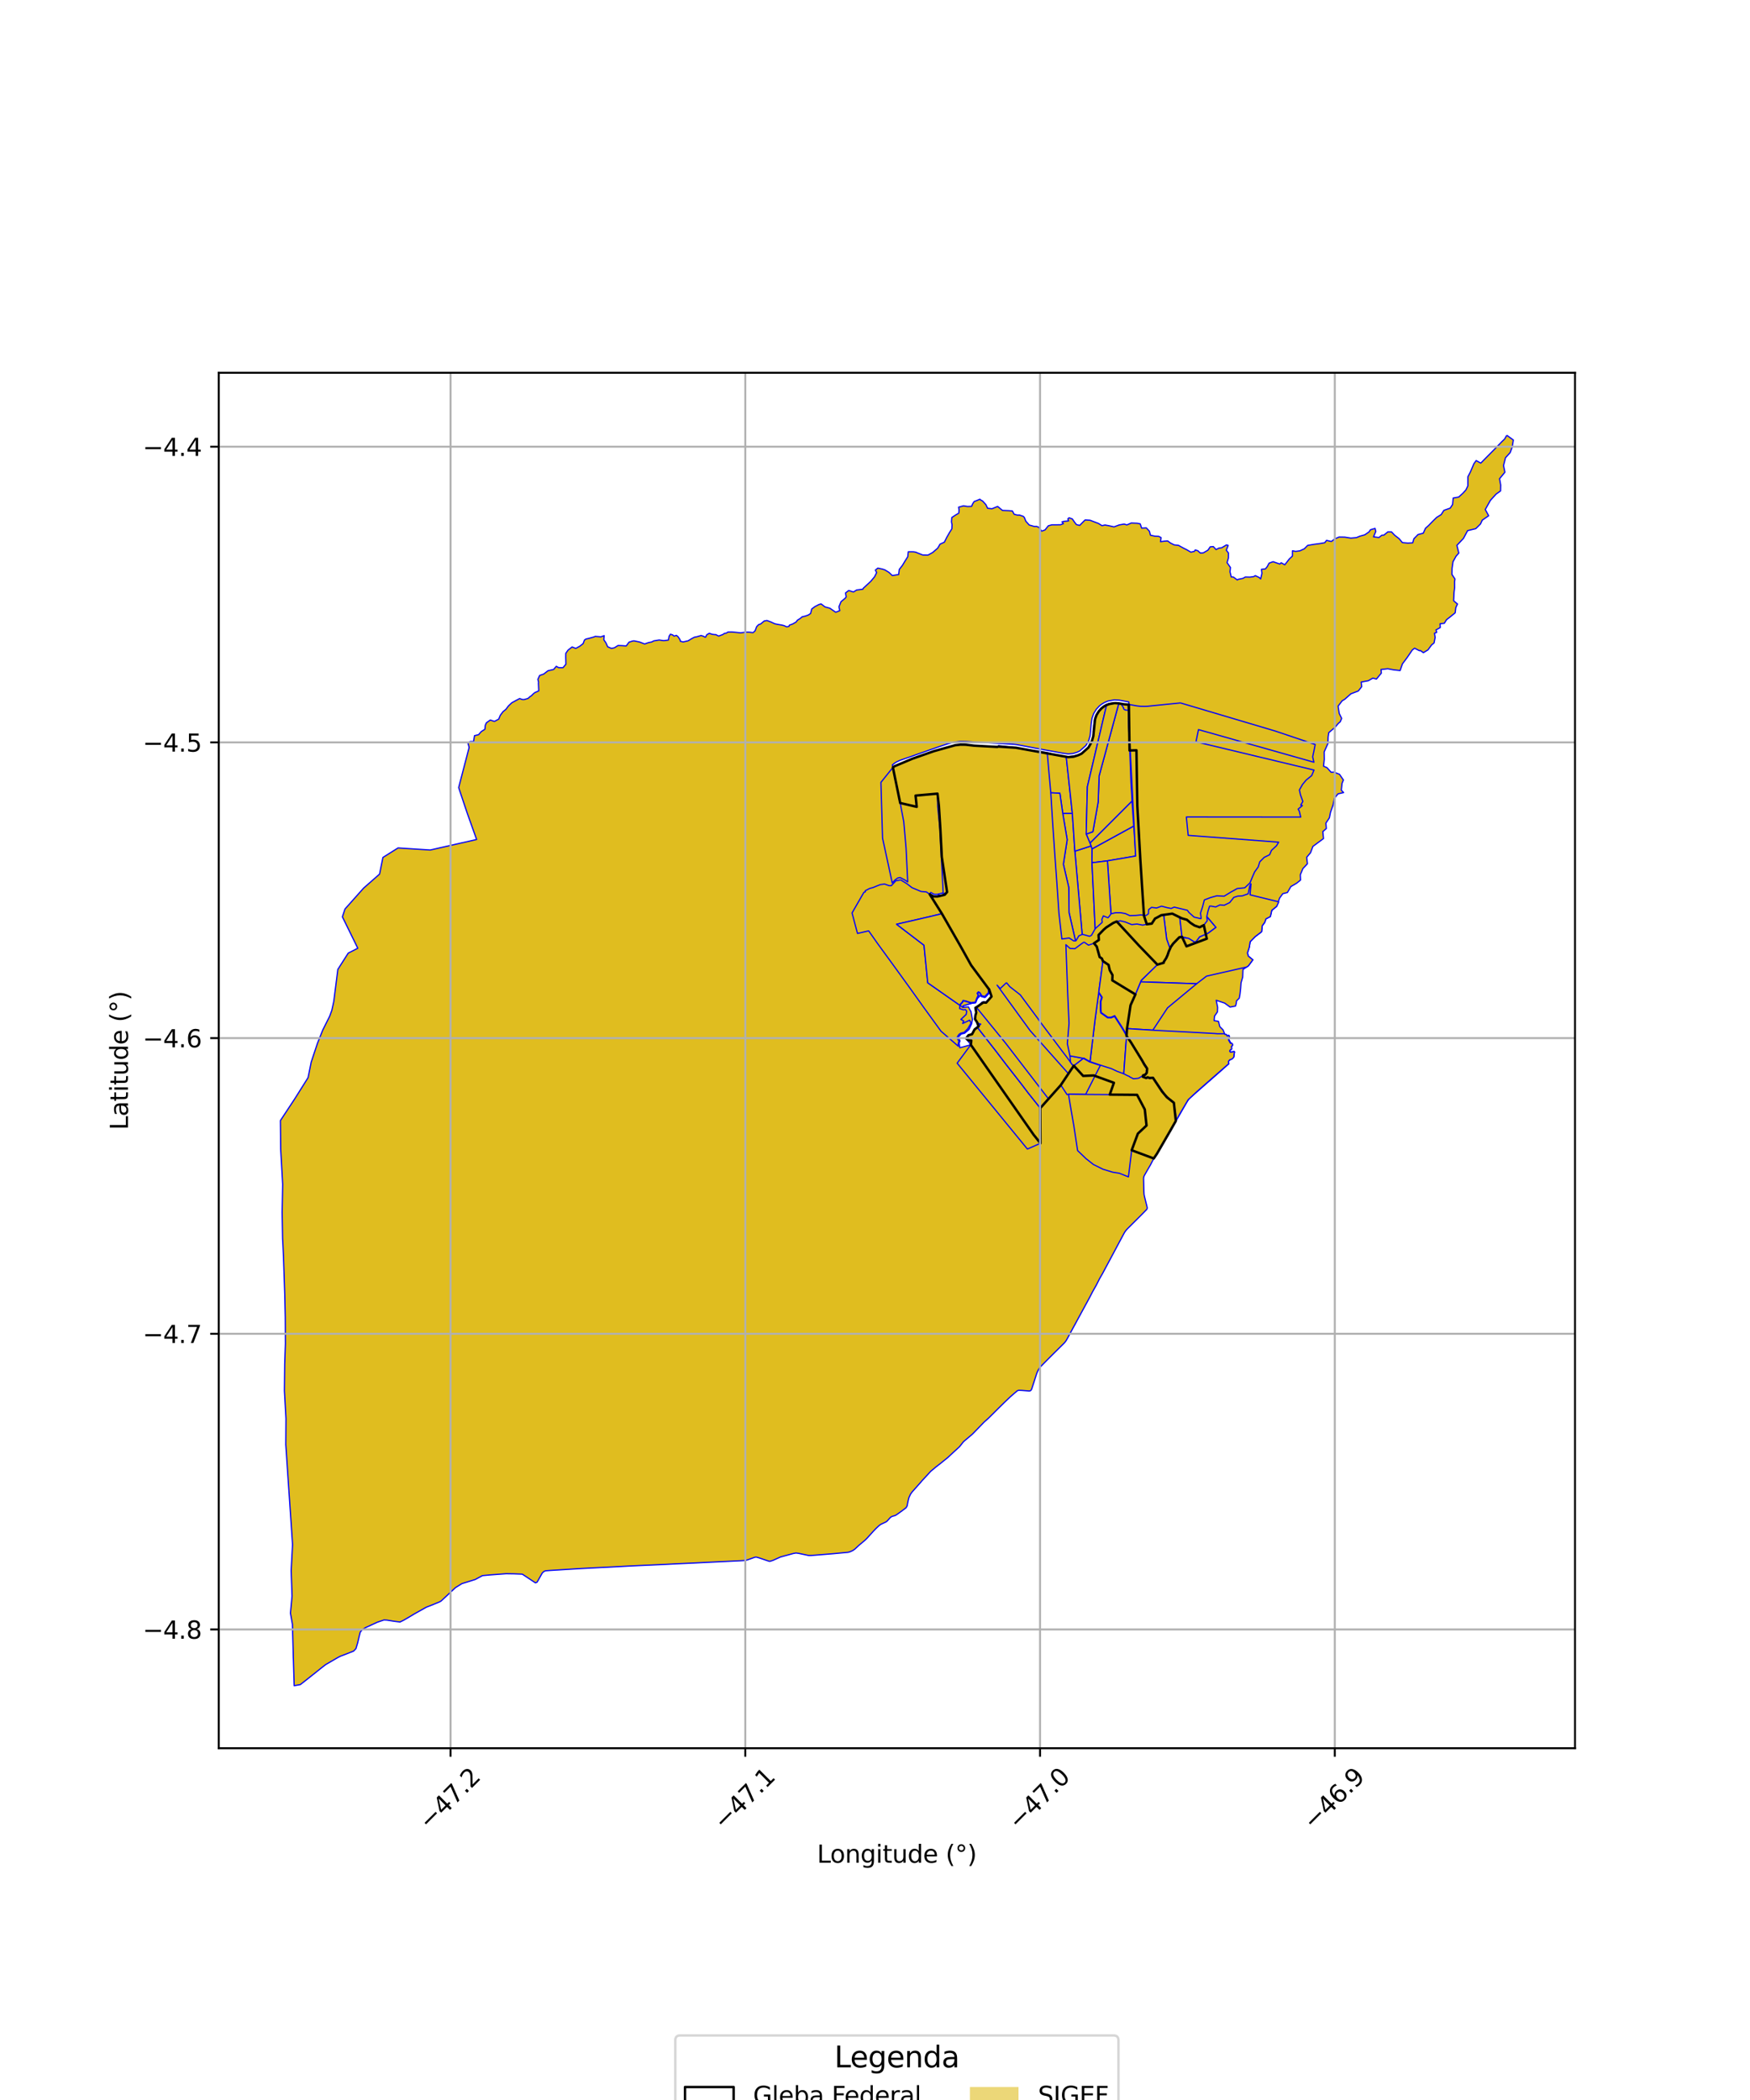 <?xml version="1.0" encoding="utf-8" standalone="no"?>
<!DOCTYPE svg PUBLIC "-//W3C//DTD SVG 1.1//EN"
  "http://www.w3.org/Graphics/SVG/1.1/DTD/svg11.dtd">
<svg xmlns:xlink="http://www.w3.org/1999/xlink" width="720pt" height="864pt" viewBox="0 0 720 864" xmlns="http://www.w3.org/2000/svg" version="1.1">
 <defs>
  <style type="text/css">*{stroke-linejoin: round; stroke-linecap: butt}</style>
 </defs>
 <g id="figure_1">
  <g id="patch_1">
   <path d="M 0 864 
L 720 864 
L 720 0 
L 0 0 
z
" style="fill: #ffffff"/>
  </g>
  <g id="axes_1">
   <g id="patch_2">
    <path d="M 90 719.267 
L 648 719.267 
L 648 153.373 
L 90 153.373 
z
" style="fill: #ffffff"/>
   </g>
   <g id="PatchCollection_1">
    <path d="M 390.024 307.625 
L 390.771 315.187 
L 390.936 317.962 
L 391.355 326.011 
L 385.714 326.53 
L 384.487 317.204 
L 384.235 309.05 
L 390.024 307.625 
" clip-path="url(#p5a4a45f8d5)" style="fill: #e0bd1f; stroke: #0000ff; stroke-width: 0.5"/>
    <path d="M 619.928 179.096 
L 620.05 179.159 
L 622.636 181.038 
L 622.18 183.848 
L 621.328 186.215 
L 619.411 188.319 
L 618.591 191.548 
L 619.161 194.288 
L 616.954 196.97 
L 617.425 199.543 
L 617.376 201.984 
L 615.542 203.289 
L 613.202 205.85 
L 611.08 209.632 
L 612.481 212.191 
L 609.84 214.017 
L 609.112 215.6 
L 607.184 217.502 
L 603.819 218.314 
L 602.118 221.508 
L 599.404 224.376 
L 600.195 227.544 
L 599.072 228.828 
L 597.8 231.113 
L 597.418 233.811 
L 597.373 236.35 
L 598.623 238.227 
L 598.454 239.376 
L 598.477 241.794 
L 598.238 243.725 
L 598.066 247.164 
L 599.643 248.509 
L 598.965 249.967 
L 598.714 252.115 
L 597.026 253.5 
L 595.13 254.984 
L 594.239 256.44 
L 592.488 256.636 
L 592.57 258.197 
L 590.793 259.177 
L 591.103 260.184 
L 590.185 260.548 
L 590.459 262.271 
L 590.025 264.507 
L 588.994 265.355 
L 587.513 267.38 
L 585.622 268.533 
L 584.362 267.628 
L 584.047 267.741 
L 582.002 266.702 
L 581.068 267.415 
L 579.008 270.44 
L 576.995 273.147 
L 576.054 275.891 
L 573.39 275.599 
L 570.964 275.137 
L 568.196 275.457 
L 568.339 276.92 
L 566.304 279.393 
L 564.832 279.001 
L 562.974 280.07 
L 560.024 280.627 
L 560.254 282.515 
L 558.832 284.306 
L 555.809 285.451 
L 553.293 287.68 
L 552.176 288.361 
L 550.534 290.529 
L 550.993 293.535 
L 552.005 295.573 
L 551.4 296.979 
L 550.687 297.563 
L 549.239 299.263 
L 546.697 301.432 
L 546.438 303.145 
L 546.338 305.895 
L 544.799 309.363 
L 544.846 312.426 
L 544.538 315.231 
L 545.966 315.841 
L 547.682 317.749 
L 548.813 317.686 
L 551.087 318.547 
L 552.712 320.907 
L 552.157 322.298 
L 551.858 325.104 
L 552.8 326.101 
L 550.506 326.607 
L 548.997 328.464 
L 548.485 331.157 
L 547.41 334.181 
L 546.952 336.49 
L 545.51 338.652 
L 545.689 340.882 
L 544.243 342.145 
L 544.525 345.012 
L 541.918 346.934 
L 540.172 348.232 
L 539.187 350.845 
L 537.607 352.71 
L 537.913 355.374 
L 536.043 357.366 
L 534.987 359.918 
L 535.079 362.086 
L 533.474 363.377 
L 531.099 364.765 
L 529.685 367.211 
L 527.773 367.698 
L 526.465 369.507 
L 525.247 372.909 
L 523.249 374.541 
L 522.672 377.087 
L 520.853 378.048 
L 520.33 379.515 
L 519.311 380.905 
L 519.077 383.327 
L 516.417 385.36 
L 514.349 387.464 
L 513.976 389.792 
L 513.235 392.085 
L 513.589 393.373 
L 515.454 394.9 
L 513.653 397.346 
L 511.394 398.894 
L 511.277 401.996 
L 510.599 404.369 
L 510.44 406.62 
L 510.166 409.043 
L 509.872 410.674 
L 508.758 411.769 
L 508.606 412.925 
L 508.312 413.936 
L 506.1 414.344 
L 503.854 412.708 
L 500.383 411.539 
L 500.968 414.423 
L 500.895 416.311 
L 499.691 418.075 
L 499.519 419.911 
L 501.31 420.216 
L 501.861 422.382 
L 503.205 423.731 
L 503.96 425.61 
L 504.594 426.06 
L 505.544 426.005 
L 505.504 427.519 
L 506.479 429.287 
L 507.116 429.857 
L 506.229 431.826 
L 505.729 432.84 
L 507.476 432.677 
L 507.893 432.749 
L 507.636 434.805 
L 506.756 435.56 
L 505.463 436.504 
L 505.544 437.764 
L 505.328 437.857 
L 503.122 439.857 
L 501.039 441.694 
L 498.972 443.507 
L 496.957 445.27 
L 495.282 446.731 
L 492.487 449.19 
L 490.819 450.658 
L 489.734 451.618 
L 489.143 452.209 
L 488.549 453.046 
L 487.182 455.369 
L 485.824 457.748 
L 484.43 460.14 
L 483.77 461.183 
L 482.963 453.708 
L 483.064 453.578 
L 480.219 451.342 
L 478.226 448.966 
L 477.049 447.154 
L 475.725 445.169 
L 474.435 443.251 
L 473.04 443.396 
L 472.195 443.047 
L 471.523 443.335 
L 470.385 442.926 
L 470.456 442.552 
L 471.3 442.277 
L 471.982 441.401 
L 472.041 440.28 
L 472.141 439.63 
L 470.926 437.847 
L 470.067 436.29 
L 469.119 434.716 
L 468.686 434.035 
L 467.189 431.586 
L 465.382 428.662 
L 463.516 425.812 
L 463.686 423.186 
L 465.141 413.577 
L 467.139 409.126 
L 457.63 403.356 
L 457.72 401.184 
L 456.589 399.19 
L 456.09 396.973 
L 453.781 395.426 
L 453.342 394.348 
L 452.421 393.754 
L 452.01 392.56 
L 451.635 390.911 
L 451.233 389.439 
L 450.09 388.096 
L 452.097 386.738 
L 451.982 384.678 
L 454.075 382.502 
L 455.158 381.568 
L 458.013 379.729 
L 459.448 379.12 
L 468.644 389.082 
L 476.181 396.874 
L 478.787 396.115 
L 478.95 396.137 
L 479.005 395.726 
L 479.972 394.24 
L 480.548 392.938 
L 480.992 391.584 
L 481.888 389.609 
L 482.797 388.338 
L 484.015 387.064 
L 485.267 385.782 
L 486.366 385.665 
L 488.152 389.349 
L 496.512 386.213 
L 495.274 380.631 
L 493.561 381.51 
L 491.458 380.781 
L 489.842 379.714 
L 488.312 378.412 
L 486.23 377.824 
L 484.363 376.898 
L 482.32 375.898 
L 480.945 376.213 
L 479.805 376.291 
L 477.784 376.536 
L 475.885 377.586 
L 475.232 377.904 
L 473.868 380.002 
L 471.83 380.268 
L 470.66 376.755 
L 469.181 353.931 
L 467.926 331.584 
L 467.567 308.693 
L 464.729 308.771 
L 464.45 289.92 
L 464.433 288.785 
L 462.56 288.445 
L 460.566 288.078 
L 458.522 287.944 
L 455.902 288.409 
L 454.403 289.028 
L 453.233 289.731 
L 452.289 290.475 
L 451.076 291.787 
L 449.955 293.608 
L 449.259 295.57 
L 448.939 297.84 
L 448.741 300.248 
L 448.511 302.687 
L 447.906 304.752 
L 446.782 306.72 
L 444.242 308.975 
L 443.105 309.496 
L 441.437 310.014 
L 439.481 310.173 
L 437.512 309.932 
L 433.514 309.181 
L 430.277 308.611 
L 427.68 308.123 
L 425.679 307.753 
L 422.462 307.134 
L 420.312 306.726 
L 418.144 306.331 
L 416.828 306.193 
L 414.456 306.055 
L 412.247 305.926 
L 410.738 305.843 
L 408.506 305.72 
L 405.817 305.561 
L 403.277 305.414 
L 401.284 305.301 
L 400.545 305.26 
L 399.13 305.167 
L 397.374 305.07 
L 395.13 305.04 
L 392.762 305.295 
L 390.01 305.987 
L 387.997 306.644 
L 385.821 307.384 
L 384.063 308.001 
L 381.4 308.923 
L 379.101 309.736 
L 376.817 310.537 
L 373.746 311.618 
L 371.719 312.319 
L 370.231 312.836 
L 368.859 313.479 
L 368.048 313.989 
L 367.142 314.699 
L 367.359 315.754 
L 370.368 330.381 
L 377.169 331.954 
L 376.69 327.329 
L 385.714 326.53 
L 386.283 331.49 
L 386.887 340.969 
L 387.492 352.654 
L 389.66 367.021 
L 387.321 367.528 
L 385.652 367.951 
L 384.296 367.935 
L 382.946 367.182 
L 382.522 367.951 
L 387.53 375.92 
L 395.161 389.233 
L 399.57 397.143 
L 406.629 406.666 
L 406.762 406.812 
L 406.95 407.015 
L 407.266 407.92 
L 406.965 408.632 
L 406.353 409.188 
L 405.402 410.268 
L 404.901 410.292 
L 403.761 409.968 
L 403.4 409.482 
L 402.079 410.808 
L 401.394 412.54 
L 399.658 412.806 
L 396.295 413.797 
L 396.151 414.456 
L 398.447 414.253 
L 398.936 415.278 
L 399.491 416.214 
L 400.085 419.491 
L 399.864 420.543 
L 399.804 421.12 
L 398.965 422.963 
L 398.669 423.565 
L 396.903 425.093 
L 395.516 425.418 
L 394.293 426.69 
L 394.993 428.291 
L 394.635 429.131 
L 394.892 431.072 
L 399.42 429.858 
L 411.657 447.387 
L 425.256 466.855 
L 428.082 470.378 
L 428.006 455.906 
L 436.446 446.432 
L 439.579 441.741 
L 441.788 438.449 
L 445.636 442.663 
L 449.992 442.473 
L 458.29 445.485 
L 456.578 450.354 
L 458.401 450.381 
L 459.26 450.391 
L 461.275 450.411 
L 467.831 450.452 
L 470.997 456.461 
L 471.713 463.06 
L 468.145 466.413 
L 465.606 473.246 
L 474.697 476.626 
L 473.32 479.296 
L 471.925 481.694 
L 470.787 483.689 
L 470.582 484.253 
L 470.501 484.779 
L 470.558 487.411 
L 470.645 490.38 
L 470.706 491.406 
L 470.838 492.113 
L 471.528 494.925 
L 471.972 496.722 
L 471.995 497.049 
L 471.918 497.358 
L 471.797 497.583 
L 469.906 499.533 
L 467.823 501.614 
L 465.931 503.491 
L 463.826 505.592 
L 463.273 506.203 
L 462.817 506.832 
L 462.497 507.373 
L 461.336 509.532 
L 460.006 512.012 
L 458.708 514.448 
L 457.45 516.809 
L 456.085 519.358 
L 455.668 520.139 
L 454.89 521.589 
L 453.569 524.06 
L 452.406 526.069 
L 451.033 528.781 
L 449.527 531.441 
L 448.472 533.497 
L 447.076 536.082 
L 445.733 538.543 
L 444.541 540.738 
L 443.235 543.14 
L 442.249 544.977 
L 441.918 545.563 
L 440.539 548.101 
L 439.258 550.478 
L 438.67 551.526 
L 438.185 552.197 
L 437.876 552.547 
L 435.761 554.641 
L 433.923 556.458 
L 431.974 558.394 
L 430.078 560.311 
L 428.149 562.269 
L 427.783 562.709 
L 427.288 563.455 
L 426.878 564.248 
L 426.549 565.053 
L 425.698 567.679 
L 424.832 570.391 
L 424.451 571.541 
L 424.219 571.95 
L 423.833 572.247 
L 423.374 572.293 
L 420.336 572.049 
L 419.056 572.012 
L 418.525 572.226 
L 417.108 573.434 
L 415.516 574.83 
L 413.207 577.038 
L 410.745 579.457 
L 408.998 581.203 
L 406.624 583.549 
L 404.903 585.085 
L 401.716 588.366 
L 400.084 590.04 
L 396.412 593.149 
L 394.75 595.244 
L 392.26 597.516 
L 389.996 599.631 
L 388.041 601.212 
L 386.739 602.262 
L 384.97 603.624 
L 384.467 604.067 
L 382.939 605.328 
L 381.291 607.121 
L 379.26 609.31 
L 379.038 609.595 
L 376.759 612.17 
L 375.289 613.808 
L 374.589 614.792 
L 373.943 616.204 
L 373.559 617.776 
L 373.223 619.575 
L 372.791 620.328 
L 371.165 621.558 
L 369.421 622.816 
L 368.597 623.382 
L 368.006 623.628 
L 367.625 623.708 
L 366.891 623.957 
L 366.35 624.303 
L 365.001 625.804 
L 364.467 626.195 
L 362.35 627.185 
L 361.587 627.754 
L 360.302 628.973 
L 359.236 630.092 
L 356.92 632.658 
L 356.028 633.566 
L 353.27 635.892 
L 351.718 637.349 
L 350.857 637.937 
L 349.732 638.446 
L 348.947 638.668 
L 346.57 638.892 
L 342.937 639.228 
L 340.28 639.447 
L 335.459 639.832 
L 333.556 639.98 
L 332.781 639.981 
L 328.593 639.105 
L 327.52 638.952 
L 326.406 639.151 
L 321.144 640.584 
L 318 641.988 
L 316.807 642.374 
L 316.446 642.357 
L 312.461 641.01 
L 311.275 640.662 
L 310.707 640.656 
L 309.064 641.236 
L 307.642 641.738 
L 306.699 642.016 
L 304.733 642.14 
L 302.179 642.257 
L 298.75 642.433 
L 296.746 642.524 
L 293.425 642.684 
L 290.737 642.809 
L 287.864 642.95 
L 285.026 643.088 
L 282.243 643.219 
L 279.288 643.354 
L 277.023 643.465 
L 274.207 643.609 
L 270.523 643.783 
L 267.787 643.91 
L 265.477 644.008 
L 262.586 644.139 
L 259.932 644.275 
L 258.457 644.342 
L 255.356 644.514 
L 252.05 644.683 
L 248.865 644.843 
L 245.609 645 
L 242.322 645.168 
L 239.071 645.341 
L 235.864 645.535 
L 232.665 645.735 
L 229.426 645.938 
L 226.285 646.13 
L 224.464 646.268 
L 223.803 646.538 
L 223.107 647.172 
L 221.455 650.124 
L 220.934 650.991 
L 220.277 651.222 
L 217.356 649.281 
L 214.886 647.658 
L 211.478 647.53 
L 208.206 647.479 
L 204.981 647.722 
L 201.748 647.961 
L 198.496 648.258 
L 195.544 649.84 
L 192.471 650.805 
L 190.041 651.547 
L 187.391 653.198 
L 185.339 655.114 
L 183.266 657.055 
L 181.512 658.678 
L 180.884 659.052 
L 178.205 660.154 
L 175.346 661.277 
L 170.329 664.091 
L 168.283 665.331 
L 166.069 666.61 
L 164.577 667.344 
L 161.968 667.012 
L 159.187 666.573 
L 157.984 666.507 
L 155.313 667.4 
L 150.365 669.663 
L 148.952 670.567 
L 148.212 671.535 
L 147.801 673.15 
L 147.156 675.9 
L 146.447 678.292 
L 145.509 679.286 
L 142.712 680.41 
L 140.003 681.432 
L 138.918 682.007 
L 136.407 683.46 
L 133.956 684.888 
L 132.233 686.228 
L 130.113 687.928 
L 127.895 689.686 
L 125.72 691.413 
L 123.557 693.097 
L 121.034 693.544 
L 120.711 682.649 
L 120.675 682.013 
L 120.632 679.657 
L 120.32 668.331 
L 119.49 663.682 
L 120.154 656.669 
L 119.779 646.245 
L 120.363 635.488 
L 117.575 594.373 
L 117.652 583.653 
L 117.017 572.207 
L 117.133 561.187 
L 117.419 552.86 
L 117.359 541.943 
L 117.152 532.469 
L 116.634 517.09 
L 116.396 512.004 
L 116.258 509.636 
L 116.074 498.821 
L 116.293 487.287 
L 115.48 472.798 
L 115.364 461.041 
L 121.302 452.032 
L 126.754 443.359 
L 128.035 436.971 
L 130.617 429.222 
L 132.81 423.74 
L 135.663 418.051 
L 136.518 415.672 
L 137.226 412.447 
L 137.358 411.786 
L 138.991 398.843 
L 143.265 392.145 
L 147.204 390.127 
L 140.868 377.213 
L 141.867 374.19 
L 141.919 374.078 
L 141.979 373.944 
L 149.602 365.393 
L 156.164 359.625 
L 157.537 352.775 
L 163.769 348.864 
L 177.022 349.714 
L 196.086 345.399 
L 192.156 334.342 
L 188.702 324.035 
L 193.008 307.521 
L 192.53 305.741 
L 193.42 305.087 
L 194.839 305.054 
L 195.224 302.669 
L 196.895 302.267 
L 198.015 300.982 
L 199.496 300.044 
L 199.67 298.386 
L 200.107 297.384 
L 201.714 296.243 
L 203.415 296.804 
L 205.178 295.872 
L 205.846 294.272 
L 206.961 292.792 
L 208.144 291.837 
L 209.145 290.488 
L 210.574 289.132 
L 212.393 288.144 
L 213.805 287.4 
L 214.837 287.79 
L 215.635 287.817 
L 217.234 287.355 
L 218.123 286.558 
L 218.585 286.301 
L 219.4 285.475 
L 220.024 284.967 
L 221.653 284.252 
L 221.518 281.097 
L 221.577 280.675 
L 221.288 279.505 
L 222.019 277.916 
L 223.711 277.313 
L 225.437 275.971 
L 227.771 275.432 
L 228.883 274.134 
L 229.795 274.68 
L 231.627 274.697 
L 232.83 273.266 
L 232.808 271.811 
L 232.766 270.387 
L 232.793 268.782 
L 233.72 267.465 
L 235.377 266.174 
L 236.883 266.768 
L 238.572 265.851 
L 239.908 264.802 
L 240.471 263.311 
L 241.089 262.913 
L 242.4 262.612 
L 244.322 262.077 
L 244.884 261.827 
L 247.252 262.01 
L 248.554 261.521 
L 248.432 263.227 
L 249.3 264.493 
L 250.025 266.107 
L 251.582 266.77 
L 252.833 266.484 
L 254.272 265.58 
L 255.867 265.636 
L 257.64 265.76 
L 258.78 264.225 
L 260.174 263.766 
L 260.828 263.66 
L 263.071 264.124 
L 265.219 264.934 
L 266.808 264.387 
L 268.117 264.129 
L 268.986 263.67 
L 271.21 263.312 
L 273.057 263.589 
L 274.981 263.345 
L 275.289 261.758 
L 275.832 260.934 
L 276.695 261.193 
L 277.331 261.709 
L 278.291 261.412 
L 278.97 261.959 
L 279.744 263.103 
L 279.923 263.822 
L 281.065 264.11 
L 283.116 263.642 
L 284.469 262.812 
L 285.67 262.177 
L 286.661 261.986 
L 287.493 261.747 
L 288.411 261.484 
L 289.134 261.666 
L 290.249 262.19 
L 290.794 261.142 
L 291.38 260.808 
L 291.824 260.567 
L 293.04 260.974 
L 294.294 261.113 
L 294.504 261.073 
L 294.774 261.257 
L 295.702 261.694 
L 297.359 261.069 
L 298.079 260.592 
L 298.791 260.495 
L 299.5 260.035 
L 300.997 259.997 
L 302.974 260.187 
L 304.712 260.375 
L 306.905 260.072 
L 308.334 260.107 
L 309.83 260.291 
L 310.681 259.506 
L 311.306 257.824 
L 312.141 256.974 
L 312.762 256.79 
L 312.932 256.733 
L 314.409 255.499 
L 315.552 255.295 
L 317.259 255.93 
L 318.777 256.642 
L 319.972 256.891 
L 321.538 257.142 
L 322.555 257.393 
L 323.711 257.906 
L 324.596 257.693 
L 324.774 257.212 
L 326.12 256.727 
L 327.561 255.894 
L 328.096 255.158 
L 329.136 254.508 
L 330.047 253.765 
L 331.282 253.489 
L 332.536 253.047 
L 333.497 252.413 
L 333.954 250.569 
L 335.254 249.586 
L 336.907 248.728 
L 337.832 248.472 
L 339.431 249.698 
L 341.43 250.241 
L 343.837 251.895 
L 345.514 251.23 
L 345.155 249.669 
L 346.024 247.55 
L 347.776 246.088 
L 348.14 245.59 
L 347.876 243.959 
L 349.064 243.034 
L 349.215 242.956 
L 351.125 243.558 
L 352.453 242.736 
L 355.024 242.415 
L 355.148 242.048 
L 356.798 240.528 
L 358.271 239.16 
L 359.818 237.301 
L 360.69 235.566 
L 360.15 234.563 
L 361.17 233.728 
L 363.069 234.141 
L 364.086 234.483 
L 365.703 235.462 
L 367.133 236.8 
L 369.73 236.369 
L 369.99 234.27 
L 371.269 232.631 
L 372.413 230.736 
L 373.49 229.022 
L 373.681 227.023 
L 375.918 227.032 
L 376.963 227.228 
L 377.081 227.332 
L 379.635 228.332 
L 381.804 228.372 
L 383.756 227.294 
L 385.798 225.524 
L 386.762 223.877 
L 388.547 223.052 
L 389.52 221.098 
L 390.602 219.186 
L 391.622 217.571 
L 391.703 215.912 
L 391.465 214.714 
L 391.596 212.922 
L 393.233 211.845 
L 394.465 211.125 
L 394.584 209.786 
L 394.382 208.675 
L 396.41 208.111 
L 398.045 208.384 
L 399.745 208.322 
L 400.171 207.312 
L 400.787 206.348 
L 401.977 205.891 
L 402.947 205.493 
L 403.105 205.385 
L 403.673 205.824 
L 404.249 206.113 
L 405.617 207.611 
L 406.33 209.11 
L 408.127 209.315 
L 410.457 208.361 
L 412.453 210.006 
L 415.088 210.104 
L 416.516 210.234 
L 417.264 211.582 
L 418.525 211.91 
L 419.442 211.906 
L 421.018 212.449 
L 421.444 212.899 
L 422.053 214.436 
L 423.463 216.007 
L 425.593 216.611 
L 426.425 216.574 
L 427.33 216.877 
L 428.567 218.524 
L 429.953 218.028 
L 431.303 216.329 
L 432.784 215.916 
L 434.585 215.925 
L 436.338 215.895 
L 437.514 215.437 
L 436.919 214.732 
L 437.695 214.494 
L 439.642 214.325 
L 439.34 213.49 
L 439.835 213.025 
L 441.181 213.507 
L 442.019 214.727 
L 442.872 215.829 
L 444.208 216.168 
L 445.681 214.672 
L 446.471 213.912 
L 448.489 214.048 
L 451.956 215.365 
L 453.372 216.265 
L 454.64 216.001 
L 456.181 216.281 
L 458.334 216.763 
L 460.462 215.978 
L 462.497 215.617 
L 463.634 215.967 
L 465.429 215.185 
L 467.92 215.287 
L 469.111 215.537 
L 469.723 217.304 
L 471.632 217.187 
L 472.894 218.548 
L 473.336 220.201 
L 475.164 220.595 
L 476.764 220.673 
L 477.708 221.196 
L 477.48 222.863 
L 478.987 222.662 
L 480.412 222.554 
L 481.502 223.372 
L 483.106 224.189 
L 484.856 224.373 
L 486.921 225.508 
L 488.189 226.138 
L 489.954 227.169 
L 491.407 226.85 
L 491.744 226.257 
L 492.859 226.597 
L 493.256 227.013 
L 493.899 227.557 
L 495.1 227.446 
L 496.986 226.349 
L 497.921 224.97 
L 499.196 224.87 
L 500.319 226.101 
L 501.504 225.499 
L 502.665 225.349 
L 504.603 224.183 
L 505.3 224.403 
L 504.541 226.37 
L 505.419 227.503 
L 505.402 229.604 
L 504.854 231.483 
L 506.24 233.481 
L 506.061 235.285 
L 506.565 237.367 
L 507.44 237.404 
L 509.06 238.609 
L 509.39 238.36 
L 511.365 237.962 
L 512.369 237.394 
L 514.231 237.439 
L 515.809 237.224 
L 516.461 236.832 
L 518.043 237.573 
L 518.675 238.189 
L 519.194 235.89 
L 518.998 234.24 
L 520.651 234.041 
L 521.39 233.102 
L 522.122 231.702 
L 523.784 231.087 
L 525.075 231.547 
L 526.556 232.052 
L 527.118 231.537 
L 528.592 232.366 
L 529.434 231.298 
L 530.443 229.982 
L 531.747 228.772 
L 531.769 226.609 
L 533.062 226.856 
L 534.812 226.624 
L 536.624 225.793 
L 538.011 224.395 
L 540.72 223.942 
L 542.952 223.647 
L 545.041 223.28 
L 545.783 222.326 
L 547.741 222.792 
L 549.24 221.667 
L 550.927 220.957 
L 553.278 220.994 
L 555.775 221.386 
L 558.047 221.192 
L 559.506 220.593 
L 561.499 220.039 
L 563.277 218.819 
L 563.85 217.945 
L 565.749 217.411 
L 566.047 218.651 
L 565.105 220.867 
L 567.327 221.15 
L 568.538 220.197 
L 569.333 220.177 
L 571.025 218.818 
L 572.35 218.822 
L 572.543 218.871 
L 573.802 220.208 
L 575.631 221.618 
L 576.974 223.231 
L 579.2 223.429 
L 581.23 223.332 
L 581.727 221.643 
L 583.422 219.92 
L 585.567 219.37 
L 586.486 217.346 
L 587.801 216.164 
L 589.499 214.417 
L 591.083 212.871 
L 592.934 211.725 
L 594.053 209.976 
L 596.667 209.049 
L 597.628 207.561 
L 597.872 204.907 
L 600.156 204.5 
L 601.869 202.93 
L 603.105 201.585 
L 603.921 199.902 
L 603.928 198.022 
L 603.939 196.133 
L 604.911 194.275 
L 605.778 192.266 
L 606.407 190.769 
L 607.339 189.494 
L 609.238 190.542 
L 610.895 188.854 
L 612.161 187.573 
L 613.418 186.312 
L 614.643 185.074 
L 616.262 183.411 
L 617.819 181.805 
L 619.041 180.627 
L 619.928 179.096 
" clip-path="url(#p5a4a45f8d5)" style="fill: #e0bd1f; stroke: #0000ff; stroke-width: 0.5"/>
    <path d="M 404.994 412.184 
L 409.625 418.758 
L 416.416 427.931 
L 425.968 437.855 
L 433.917 449.308 
L 431.398 452.128 
L 413.811 429.287 
L 401.738 414.46 
L 402.847 413.689 
L 404.002 412.308 
L 404.994 412.184 
" clip-path="url(#p5a4a45f8d5)" style="fill: #e0bd1f; stroke: #0000ff; stroke-width: 0.5"/>
    <path d="M 407.821 409.846 
L 418.394 423.639 
L 428.707 435.849 
L 432.73 440.957 
L 435.125 445.539 
L 436.446 446.432 
L 436.197 446.788 
L 433.917 449.308 
L 425.968 437.855 
L 416.416 427.931 
L 409.625 418.758 
L 404.994 412.184 
L 406.779 412.945 
L 407.441 412.659 
L 407.821 409.846 
" clip-path="url(#p5a4a45f8d5)" style="fill: #e0bd1f; stroke: #0000ff; stroke-width: 0.5"/>
    <path d="M 415.961 360.348 
L 434.853 363.607 
L 435.668 375.664 
L 416.608 372.566 
L 417.713 370.935 
L 418.369 369.516 
L 417.763 368.707 
L 416.664 368.151 
L 416.734 368.077 
L 415.961 360.348 
" clip-path="url(#p5a4a45f8d5)" style="fill: #e0bd1f; stroke: #0000ff; stroke-width: 0.5"/>
    <path d="M 367.359 315.754 
L 370.368 330.381 
L 371.833 338.079 
L 372.787 349.023 
L 373.465 362.849 
L 372.323 362.084 
L 370.324 361.032 
L 369.34 361.24 
L 368.267 362.014 
L 367.089 363.254 
L 365.273 354.819 
L 363.11 344.853 
L 362.443 321.881 
L 367.359 315.754 
" clip-path="url(#p5a4a45f8d5)" style="fill: #e0bd1f; stroke: #0000ff; stroke-width: 0.5"/>
    <path d="M 413.336 334.735 
L 433.079 338.328 
L 433.951 351.174 
L 414.283 347.705 
L 413.596 337.784 
L 413.475 336.332 
L 413.336 334.735 
" clip-path="url(#p5a4a45f8d5)" style="fill: #e0bd1f; stroke: #0000ff; stroke-width: 0.5"/>
    <path d="M 384.235 309.05 
L 384.487 317.204 
L 385.714 326.53 
L 376.69 327.329 
L 377.169 331.954 
L 370.368 330.381 
L 367.359 315.754 
L 368.014 315.265 
L 375.365 312.162 
L 384.235 309.05 
" clip-path="url(#p5a4a45f8d5)" style="fill: #e0bd1f; stroke: #0000ff; stroke-width: 0.5"/>
    <path d="M 397.007 306.694 
L 397.924 317.466 
L 390.936 317.962 
L 390.771 315.187 
L 390.024 307.625 
L 393.781 306.711 
L 397.007 306.694 
" clip-path="url(#p5a4a45f8d5)" style="fill: #e0bd1f; stroke: #0000ff; stroke-width: 0.5"/>
    <path d="M 397.007 306.694 
L 400.73 306.782 
L 402.493 317.142 
L 399.671 317.225 
L 397.924 317.466 
L 397.007 306.694 
" clip-path="url(#p5a4a45f8d5)" style="fill: #e0bd1f; stroke: #0000ff; stroke-width: 0.5"/>
    <path d="M 400.73 306.782 
L 410.363 307.311 
L 410.63 309.357 
L 410.936 312.081 
L 411.201 314.945 
L 411.451 317.618 
L 411.626 319.74 
L 411.92 322.528 
L 412.193 325.257 
L 412.493 327.845 
L 412.827 330.842 
L 413.108 333.686 
L 413.243 335.866 
L 413.414 338.905 
L 404.579 339.225 
L 403.883 332.344 
L 403.349 323.21 
L 402.827 318.843 
L 400.73 306.782 
" clip-path="url(#p5a4a45f8d5)" style="fill: #e0bd1f; stroke: #0000ff; stroke-width: 0.5"/>
    <path d="M 410.685 306.724 
L 417.203 307.563 
L 425.569 308.91 
L 426.946 308.945 
L 430.862 309.666 
L 431.594 318.058 
L 411.311 314.516 
L 410.727 308.263 
L 410.715 307.18 
L 410.685 306.724 
" clip-path="url(#p5a4a45f8d5)" style="fill: #e0bd1f; stroke: #0000ff; stroke-width: 0.5"/>
    <path d="M 412.084 322.632 
L 432.324 326.163 
L 433.079 338.328 
L 413.336 334.735 
L 413.303 333.805 
L 412.084 322.632 
" clip-path="url(#p5a4a45f8d5)" style="fill: #e0bd1f; stroke: #0000ff; stroke-width: 0.5"/>
    <path d="M 411.311 314.516 
L 431.594 318.058 
L 432.324 326.163 
L 412.084 322.632 
L 411.737 318.735 
L 411.311 314.516 
" clip-path="url(#p5a4a45f8d5)" style="fill: #e0bd1f; stroke: #0000ff; stroke-width: 0.5"/>
    <path d="M 402.493 317.142 
L 402.827 318.843 
L 403.349 323.21 
L 403.883 332.344 
L 404.579 339.225 
L 407.462 369.925 
L 406.874 369.56 
L 404.263 367.038 
L 403.221 367.222 
L 399.671 317.225 
L 402.493 317.142 
" clip-path="url(#p5a4a45f8d5)" style="fill: #e0bd1f; stroke: #0000ff; stroke-width: 0.5"/>
    <path d="M 370.569 362.032 
L 373.067 363.553 
L 375.247 365.226 
L 378.939 366.774 
L 381.138 366.966 
L 382.522 367.951 
L 387.53 375.92 
L 382.897 377.03 
L 368.878 380.268 
L 380.163 388.896 
L 381.703 404.357 
L 394.947 413.625 
L 394.821 414.953 
L 396.321 415.462 
L 397.187 415.369 
L 397.73 416.025 
L 397.535 417.346 
L 395.319 419.425 
L 396.492 420.027 
L 396.064 421.078 
L 398.939 419.739 
L 399.519 420.899 
L 398.206 423.214 
L 396.697 424.733 
L 395.263 425.097 
L 394.575 425.559 
L 393.837 426.633 
L 393.927 427.35 
L 394.508 428.373 
L 394.189 429.71 
L 394.285 430.461 
L 387.15 424.265 
L 379.953 414.339 
L 373.957 405.952 
L 367.532 397.077 
L 360.988 388.092 
L 357.391 382.983 
L 352.8 384.045 
L 350.554 375.62 
L 355.437 367.129 
L 356.031 366.926 
L 356.01 366.459 
L 357.805 365.534 
L 359.209 365.158 
L 360.64 364.568 
L 362.176 363.965 
L 363.94 363.72 
L 365.78 364.387 
L 366.702 364.391 
L 368.576 362.38 
L 370.569 362.032 
" clip-path="url(#p5a4a45f8d5)" style="fill: #e0bd1f; stroke: #0000ff; stroke-width: 0.5"/>
    <path d="M 387.53 375.92 
L 395.161 389.233 
L 399.57 397.143 
L 406.629 406.666 
L 406.68 408.402 
L 405.15 409.982 
L 403.971 409.682 
L 403.168 408.396 
L 402.541 408.067 
L 402.018 408.644 
L 402.439 409.501 
L 401.869 410.695 
L 401.228 412.339 
L 399.542 412.529 
L 397.481 411.859 
L 396.24 411.602 
L 395.836 412.36 
L 395.084 413.154 
L 394.947 413.625 
L 381.703 404.357 
L 380.163 388.896 
L 368.878 380.268 
L 382.897 377.03 
L 387.53 375.92 
" clip-path="url(#p5a4a45f8d5)" style="fill: #e0bd1f; stroke: #0000ff; stroke-width: 0.5"/>
    <path d="M 391.355 326.011 
L 392.072 338.377 
L 392.832 346.982 
L 393.763 357.901 
L 394.084 362.246 
L 393.326 362.918 
L 392.76 362.85 
L 390.601 367.007 
L 388.068 367.733 
L 386.709 341.277 
L 385.801 331.878 
L 385.714 326.53 
L 391.355 326.011 
" clip-path="url(#p5a4a45f8d5)" style="fill: #e0bd1f; stroke: #0000ff; stroke-width: 0.5"/>
    <path d="M 396.192 363.655 
L 397.315 364.095 
L 398.29 364.445 
L 419.079 392.978 
L 418.714 394.242 
L 418.062 395.449 
L 416.914 396.267 
L 415.912 397.097 
L 415.35 398.311 
L 414.684 399.281 
L 412.987 399.397 
L 412.39 400.433 
L 399.731 383.547 
L 391.462 372.807 
L 388.68 368.135 
L 389.8 367.864 
L 390.69 367.291 
L 391.682 366.784 
L 392.001 365.677 
L 392.817 364.8 
L 393.936 364.351 
L 395.019 363.832 
L 396.192 363.655 
" clip-path="url(#p5a4a45f8d5)" style="fill: #e0bd1f; stroke: #0000ff; stroke-width: 0.5"/>
    <path d="M 397.924 317.466 
L 399.059 330.637 
L 401.402 365.755 
L 400.216 363.628 
L 397.793 362.655 
L 396.61 362.544 
L 395.099 362.014 
L 394.084 362.246 
L 393.763 357.901 
L 392.832 346.982 
L 392.072 338.377 
L 391.355 326.011 
L 390.936 317.962 
L 397.924 317.466 
" clip-path="url(#p5a4a45f8d5)" style="fill: #e0bd1f; stroke: #0000ff; stroke-width: 0.5"/>
    <path d="M 406.762 406.812 
L 406.95 407.015 
L 407.266 407.92 
L 406.965 408.632 
L 406.353 409.188 
L 405.402 410.268 
L 404.901 410.292 
L 403.761 409.968 
L 403.4 409.482 
L 402.079 410.808 
L 401.394 412.54 
L 399.658 412.806 
L 396.295 413.797 
L 396.151 414.456 
L 395.061 413.704 
L 395.228 413.241 
L 395.97 412.458 
L 396.327 411.788 
L 397.439 412.019 
L 399.526 412.697 
L 401.344 412.492 
L 402.019 410.761 
L 402.622 409.5 
L 402.215 408.672 
L 402.577 408.272 
L 403.053 408.521 
L 403.867 409.825 
L 405.202 410.165 
L 406.846 408.467 
L 406.762 406.812 
" clip-path="url(#p5a4a45f8d5)" style="fill: #e0bd1f; stroke: #0000ff; stroke-width: 0.5"/>
    <path d="M 399.671 317.225 
L 403.221 367.222 
L 401.402 365.755 
L 399.059 330.637 
L 397.924 317.466 
L 399.671 317.225 
" clip-path="url(#p5a4a45f8d5)" style="fill: #e0bd1f; stroke: #0000ff; stroke-width: 0.5"/>
    <path d="M 398.29 364.445 
L 399.314 365.142 
L 400.033 365.993 
L 400.582 367.006 
L 401.417 367.882 
L 402.327 368.537 
L 403.576 368.429 
L 404.732 369.175 
L 405.359 370.121 
L 406.24 370.913 
L 407.439 371.329 
L 408.552 371.258 
L 409.664 371.393 
L 410.825 371.729 
L 411.951 372.632 
L 413.078 372.68 
L 414.264 372.646 
L 414.946 373.566 
L 415.668 374.466 
L 416.72 375 
L 417.581 376.253 
L 418.334 377.092 
L 419.26 377.69 
L 420.338 378.395 
L 421.038 379.695 
L 421.452 380.803 
L 422.917 381.102 
L 424.147 381.634 
L 424.045 382.074 
L 424.359 381.921 
L 427.919 387.172 
L 426.624 386.873 
L 425.442 387.169 
L 424.204 387.484 
L 422.867 387.747 
L 422.011 388.538 
L 421.549 389.762 
L 420.475 390.608 
L 419.534 391.722 
L 419.079 392.978 
L 398.29 364.445 
" clip-path="url(#p5a4a45f8d5)" style="fill: #e0bd1f; stroke: #0000ff; stroke-width: 0.5"/>
    <path d="M 413.571 338.869 
L 414.275 349.846 
L 415.635 358.058 
L 416.664 368.151 
L 415.666 371.77 
L 414.746 372.022 
L 412.797 371.691 
L 411.639 370.621 
L 409.312 370.222 
L 407.462 369.925 
L 406.527 356.985 
L 405.384 346.105 
L 404.579 339.225 
L 413.414 338.905 
L 413.571 338.869 
" clip-path="url(#p5a4a45f8d5)" style="fill: #e0bd1f; stroke: #0000ff; stroke-width: 0.5"/>
    <path d="M 410.226 405.313 
L 423.831 424.039 
L 439.58 441.743 
L 436.446 446.432 
L 435.125 445.539 
L 432.73 440.957 
L 428.707 435.849 
L 418.394 423.639 
L 407.821 409.846 
L 408.796 406.771 
L 410.226 405.313 
" clip-path="url(#p5a4a45f8d5)" style="fill: #e0bd1f; stroke: #0000ff; stroke-width: 0.5"/>
    <path d="M 419.539 395.842 
L 424.381 405.148 
L 430.615 416.113 
L 435.92 422.629 
L 439.268 427.726 
L 439.127 429.372 
L 440.184 434.322 
L 438.628 434.557 
L 437.686 433.344 
L 427.392 419.67 
L 427.144 419.248 
L 419.781 409.325 
L 413.968 401.617 
L 419.539 395.842 
" clip-path="url(#p5a4a45f8d5)" style="fill: #e0bd1f; stroke: #0000ff; stroke-width: 0.5"/>
    <path d="M 414.283 347.705 
L 433.951 351.174 
L 434.853 363.607 
L 415.961 360.348 
L 415.657 357.849 
L 414.283 347.705 
" clip-path="url(#p5a4a45f8d5)" style="fill: #e0bd1f; stroke: #0000ff; stroke-width: 0.5"/>
    <path d="M 416.608 372.566 
L 435.668 375.664 
L 436.89 386.329 
L 433.143 384.977 
L 430.932 383.785 
L 430.072 385.388 
L 430.014 385.44 
L 429.278 386.185 
L 429.069 386.362 
L 427.985 387.193 
L 426.682 382.458 
L 426.01 381.329 
L 424.124 381.956 
L 424.211 381.666 
L 424.738 379.681 
L 421.71 379.207 
L 420.205 377.021 
L 418.284 374.88 
L 417.529 373.69 
L 416.623 372.923 
L 416.608 372.566 
" clip-path="url(#p5a4a45f8d5)" style="fill: #e0bd1f; stroke: #0000ff; stroke-width: 0.5"/>
    <path d="M 425.185 388.581 
L 429.485 397.838 
L 429.992 402.036 
L 432.325 407.342 
L 435.39 410.194 
L 439.533 414.542 
L 439.69 418.094 
L 439.839 420.991 
L 439.268 427.726 
L 435.92 422.629 
L 430.615 416.113 
L 424.381 405.148 
L 419.539 395.842 
L 422.442 390.789 
L 425.185 388.581 
" clip-path="url(#p5a4a45f8d5)" style="fill: #e0bd1f; stroke: #0000ff; stroke-width: 0.5"/>
    <path d="M 434.911 386.54 
L 438.539 388.672 
L 438.737 394.228 
L 439.316 409.631 
L 439.533 414.542 
L 435.39 410.194 
L 432.325 407.342 
L 429.992 402.036 
L 429.485 397.838 
L 425.185 388.581 
L 429.469 387.475 
L 434.911 386.54 
" clip-path="url(#p5a4a45f8d5)" style="fill: #e0bd1f; stroke: #0000ff; stroke-width: 0.5"/>
    <path d="M 382.24 367.571 
L 382.449 367.637 
L 382.691 367.773 
L 382.85 367.895 
L 382.935 368.11 
L 383.285 368.648 
L 383.762 368.852 
L 384.21 368.831 
L 384.875 368.951 
L 385.568 368.961 
L 385.804 368.855 
L 386.01 368.243 
L 386.169 368.201 
L 387.018 368.538 
L 388.206 368.535 
L 388.68 368.135 
L 391.462 372.807 
L 399.731 383.547 
L 412.39 400.433 
L 413.152 401.357 
L 413.034 401.474 
L 412.608 401.566 
L 411.972 402.737 
L 411.558 402.956 
L 411.352 402.926 
L 410.561 403.134 
L 410.369 403.274 
L 409.938 404.137 
L 409.944 404.244 
L 409.831 404.323 
L 409.751 404.511 
L 409.658 404.812 
L 409.679 404.974 
L 409.85 405.131 
L 409.847 405.295 
L 409.364 405.805 
L 409.251 405.892 
L 409.016 405.804 
L 408.771 405.795 
L 408.642 405.692 
L 408.568 405.698 
L 408.505 405.793 
L 408.368 405.852 
L 408.228 405.997 
L 408.067 406.324 
L 408.174 406.526 
L 408.142 406.651 
L 407.901 406.709 
L 407.744 406.781 
L 407.814 407.462 
L 407.567 407.629 
L 407.325 407.421 
L 406.629 406.666 
L 399.57 397.143 
L 395.161 389.233 
L 387.53 375.92 
L 382.522 367.951 
L 382.24 367.571 
" clip-path="url(#p5a4a45f8d5)" style="fill: #e0bd1f; stroke: #0000ff; stroke-width: 0.5"/>
    <path d="M 458.594 289.272 
L 460.405 289.39 
L 462.325 289.744 
L 464.45 289.92 
L 464.729 308.771 
L 467.567 308.693 
L 467.926 331.584 
L 469.181 353.931 
L 470.66 376.755 
L 471.83 380.268 
L 473.868 380.002 
L 475.232 377.904 
L 475.885 377.586 
L 477.784 376.536 
L 479.805 376.291 
L 480.945 376.213 
L 482.32 375.898 
L 484.363 376.898 
L 486.23 377.824 
L 488.312 378.412 
L 489.842 379.714 
L 491.458 380.781 
L 493.561 381.51 
L 495.274 380.631 
L 496.512 386.213 
L 488.152 389.349 
L 486.366 385.665 
L 486.313 385.441 
L 485.188 385.628 
L 483.898 386.949 
L 482.671 388.232 
L 481.745 389.526 
L 480.839 391.524 
L 480.395 392.879 
L 479.828 394.161 
L 478.848 395.666 
L 478.787 396.115 
L 476.181 396.874 
L 468.644 389.082 
L 459.448 379.12 
L 458.013 379.729 
L 455.158 381.568 
L 454.075 382.502 
L 451.982 384.678 
L 452.097 386.738 
L 450.09 388.096 
L 451.233 389.439 
L 451.635 390.911 
L 452.01 392.56 
L 452.421 393.754 
L 453.342 394.348 
L 453.781 395.426 
L 456.09 396.973 
L 456.589 399.19 
L 457.72 401.184 
L 457.63 403.356 
L 467.139 409.126 
L 465.141 413.577 
L 463.686 423.186 
L 463.516 425.812 
L 463.488 426.242 
L 465.245 428.753 
L 467.049 431.672 
L 468.511 434.133 
L 468.979 434.801 
L 469.925 436.373 
L 470.787 437.934 
L 471.969 439.669 
L 471.878 440.263 
L 471.821 441.34 
L 471.202 442.135 
L 470.314 442.425 
L 470.197 443.033 
L 471.528 443.512 
L 472.196 443.226 
L 473.016 443.564 
L 474.355 443.425 
L 475.589 445.261 
L 476.912 447.246 
L 478.094 449.064 
L 480.104 451.461 
L 482.963 453.708 
L 483.77 461.183 
L 482.979 462.629 
L 481.592 465.028 
L 480.222 467.384 
L 478.82 469.816 
L 477.47 472.146 
L 476.017 474.661 
L 474.697 476.626 
L 465.606 473.246 
L 468.145 466.413 
L 471.713 463.06 
L 470.997 456.461 
L 467.831 450.452 
L 461.275 450.411 
L 459.26 450.391 
L 458.401 450.381 
L 456.578 450.354 
L 458.29 445.485 
L 449.992 442.473 
L 445.636 442.663 
L 441.788 438.449 
L 439.579 441.741 
L 436.446 446.432 
L 428.006 455.906 
L 428.082 470.378 
L 425.256 466.855 
L 411.657 447.387 
L 399.42 429.858 
L 399.617 428.13 
L 398.289 427.968 
L 397.515 427.258 
L 398.473 425.907 
L 399.916 425.516 
L 400.966 423.554 
L 402.62 422.277 
L 401.956 420.522 
L 401.143 419.303 
L 401.325 417.738 
L 401.652 416.632 
L 401.316 414.641 
L 401.828 414.345 
L 403.148 413.425 
L 404.548 412.449 
L 405.727 412.515 
L 407.948 410.004 
L 407.266 407.92 
L 406.95 407.015 
L 406.762 406.812 
L 406.629 406.666 
L 399.57 397.143 
L 395.161 389.233 
L 387.53 375.92 
L 382.522 367.951 
L 384.065 368.813 
L 385.755 368.833 
L 387.519 368.385 
L 388.678 368.136 
L 389.66 367.021 
L 387.492 352.654 
L 386.887 340.969 
L 386.283 331.49 
L 385.714 326.53 
L 376.69 327.329 
L 377.169 331.954 
L 370.368 330.381 
L 367.359 315.754 
L 368.014 315.265 
L 375.365 312.162 
L 384.235 309.05 
L 388.409 307.897 
L 390.371 307.256 
L 392.991 306.598 
L 395.191 306.361 
L 397.33 306.389 
L 400.73 306.782 
L 410.363 307.311 
L 410.65 307.155 
L 414.38 307.372 
L 416.722 307.509 
L 417.959 307.639 
L 420.074 308.024 
L 422.217 308.431 
L 425.437 309.05 
L 427.441 309.421 
L 430.043 309.91 
L 433.281 310.48 
L 437.312 311.237 
L 439.455 311.5 
L 441.686 311.318 
L 443.572 310.733 
L 444.963 310.095 
L 447.811 307.567 
L 449.12 305.275 
L 449.804 302.938 
L 450.047 300.365 
L 450.243 297.988 
L 450.539 295.887 
L 451.142 294.184 
L 452.123 292.592 
L 453.179 291.45 
L 453.976 290.821 
L 454.99 290.212 
L 456.268 289.685 
L 458.594 289.272 
" clip-path="url(#p5a4a45f8d5)" style="fill: #e0bd1f; stroke: #0000ff; stroke-width: 0.5"/>
    <path d="M 402.07 422.603 
L 410.068 432.837 
L 413.991 437.99 
L 419.968 445.64 
L 423.179 449.859 
L 428.006 455.906 
L 428.267 469.146 
L 428.082 470.378 
L 425.256 466.855 
L 419.44 458.535 
L 412.568 448.624 
L 411.657 447.387 
L 407.986 442.166 
L 403.635 435.7 
L 401.081 432.027 
L 399.42 429.858 
L 397.684 427.576 
L 397.5 427.241 
L 397.602 426.821 
L 397.932 426.231 
L 398.494 425.889 
L 399.779 425.611 
L 400.969 423.553 
L 402.07 422.603 
" clip-path="url(#p5a4a45f8d5)" style="fill: #e0bd1f; stroke: #0000ff; stroke-width: 0.5"/>
    <path d="M 401.738 414.46 
L 413.811 429.287 
L 431.398 452.128 
L 428.006 455.906 
L 423.179 449.859 
L 419.968 445.64 
L 413.991 437.99 
L 410.068 432.837 
L 402.07 422.603 
L 403.526 421.364 
L 402.589 421.078 
L 401.466 419.931 
L 401.243 418.948 
L 401.195 418.401 
L 401.452 417.497 
L 401.617 416.261 
L 401.738 414.46 
" clip-path="url(#p5a4a45f8d5)" style="fill: #e0bd1f; stroke: #0000ff; stroke-width: 0.5"/>
    <path d="M 414.087 404.282 
L 415.465 405.94 
L 419.781 409.325 
L 427.144 419.248 
L 427.392 419.67 
L 437.686 433.344 
L 438.628 434.557 
L 440.46 437.056 
L 441.646 438.645 
L 439.58 441.743 
L 423.831 424.039 
L 410.226 405.313 
L 411.489 406.743 
L 414.087 404.282 
" clip-path="url(#p5a4a45f8d5)" style="fill: #e0bd1f; stroke: #0000ff; stroke-width: 0.5"/>
    <path d="M 399.42 429.858 
L 401.081 432.027 
L 403.635 435.7 
L 407.986 442.166 
L 411.657 447.387 
L 412.568 448.624 
L 419.44 458.535 
L 425.256 466.855 
L 428.082 470.378 
L 422.696 472.75 
L 393.799 437.422 
L 399.42 429.858 
" clip-path="url(#p5a4a45f8d5)" style="fill: #e0bd1f; stroke: #0000ff; stroke-width: 0.5"/>
    <path d="M 445.702 435.429 
L 448.293 436.894 
L 452.708 438.348 
L 446.66 450.284 
L 439.607 450.197 
L 439.036 450.371 
L 436.446 446.432 
L 439.58 441.743 
L 441.646 438.645 
L 441.788 438.449 
L 445.702 435.429 
" clip-path="url(#p5a4a45f8d5)" style="fill: #e0bd1f; stroke: #0000ff; stroke-width: 0.5"/>
    <path d="M 440.198 434.41 
L 445.702 435.429 
L 441.788 438.449 
L 441.646 438.645 
L 440.46 437.056 
L 440.198 434.41 
" clip-path="url(#p5a4a45f8d5)" style="fill: #e0bd1f; stroke: #0000ff; stroke-width: 0.5"/>
    <path d="M 448.897 348.051 
L 449.327 349.232 
L 449.268 354.956 
L 450.588 382.108 
L 449.066 384.809 
L 448.283 385.223 
L 445.891 384.553 
L 445.237 384.453 
L 442.227 350.207 
L 448.897 348.051 
" clip-path="url(#p5a4a45f8d5)" style="fill: #e0bd1f; stroke: #0000ff; stroke-width: 0.5"/>
    <path d="M 452.027 408.468 
L 453.227 410.377 
L 452.707 412.009 
L 452.717 415.414 
L 452.859 416.736 
L 455.721 418.758 
L 457.153 418.763 
L 458.54 418.184 
L 459.751 420.076 
L 461.355 422.573 
L 462.423 424.335 
L 463.488 426.242 
L 462.341 441.783 
L 459.536 440.737 
L 457.243 439.661 
L 454.203 438.704 
L 451.463 437.798 
L 448.461 436.792 
L 449.102 431.492 
L 450.524 419.542 
L 452.027 408.468 
" clip-path="url(#p5a4a45f8d5)" style="fill: #e0bd1f; stroke: #0000ff; stroke-width: 0.5"/>
    <path d="M 466.438 339.856 
L 466.727 343.591 
L 467.003 348.251 
L 467.235 352.203 
L 455.632 354.178 
L 449.268 354.956 
L 449.327 349.232 
L 466.438 339.856 
" clip-path="url(#p5a4a45f8d5)" style="fill: #e0bd1f; stroke: #0000ff; stroke-width: 0.5"/>
    <path d="M 514.706 363.443 
L 514.338 368.153 
L 525.93 371.003 
L 526.107 371.046 
L 526.119 371.075 
L 525.247 372.909 
L 523.249 374.541 
L 522.672 377.087 
L 520.853 378.048 
L 520.33 379.515 
L 519.311 380.905 
L 519.077 383.327 
L 516.417 385.36 
L 514.349 387.464 
L 513.976 389.792 
L 513.235 392.085 
L 513.589 393.373 
L 515.454 394.9 
L 513.653 397.346 
L 512.887 397.871 
L 497.127 401.445 
L 496.393 401.615 
L 492.328 404.746 
L 469.311 403.955 
L 469.538 403.344 
L 476.181 396.874 
L 478.787 396.115 
L 478.95 396.137 
L 479.005 395.726 
L 479.972 394.24 
L 480.548 392.938 
L 480.992 391.584 
L 481.541 390.383 
L 481.888 389.609 
L 482.797 388.338 
L 484.015 387.064 
L 485.267 385.782 
L 486.366 385.665 
L 489.089 386.065 
L 491.374 387.505 
L 492.039 387.458 
L 493.552 385.439 
L 496.968 383.963 
L 500.236 381.545 
L 496.52 377.135 
L 496.992 374.919 
L 497.643 372.834 
L 498.301 372.804 
L 500.149 373.155 
L 501.95 372.295 
L 503.655 372.458 
L 505.924 371.354 
L 507.63 369.212 
L 509.253 368.695 
L 511.138 368.578 
L 513.548 367.729 
L 514.178 364.558 
L 514.706 363.443 
" clip-path="url(#p5a4a45f8d5)" style="fill: #e0bd1f; stroke: #0000ff; stroke-width: 0.5"/>
    <path d="M 482.32 375.898 
L 484.363 376.898 
L 485.41 377.606 
L 486.313 385.441 
L 485.188 385.628 
L 483.898 386.949 
L 482.671 388.232 
L 481.745 389.526 
L 481.392 390.315 
L 479.99 386.359 
L 478.794 376.753 
L 479.805 376.291 
L 480.945 376.213 
L 482.32 375.898 
" clip-path="url(#p5a4a45f8d5)" style="fill: #e0bd1f; stroke: #0000ff; stroke-width: 0.5"/>
    <path d="M 477.784 376.536 
L 478.794 376.753 
L 479.99 386.359 
L 481.392 390.315 
L 480.839 391.524 
L 480.395 392.879 
L 479.828 394.161 
L 478.848 395.666 
L 478.787 396.115 
L 476.181 396.874 
L 468.644 389.082 
L 459.448 379.12 
L 460.947 378.843 
L 462.918 379.315 
L 465.62 380.403 
L 467.787 380.167 
L 470.137 380.618 
L 471.83 380.268 
L 473.868 380.002 
L 475.232 377.904 
L 475.885 377.586 
L 477.784 376.536 
" clip-path="url(#p5a4a45f8d5)" style="fill: #e0bd1f; stroke: #0000ff; stroke-width: 0.5"/>
    <path d="M 496.52 377.135 
L 500.236 381.545 
L 496.968 383.963 
L 493.552 385.439 
L 492.039 387.458 
L 491.374 387.505 
L 489.089 386.065 
L 486.313 385.441 
L 485.41 377.606 
L 486.23 377.824 
L 488.312 378.412 
L 489.842 379.714 
L 491.458 380.781 
L 493.561 381.51 
L 495.274 380.631 
L 496.698 378.821 
L 496.52 377.135 
" clip-path="url(#p5a4a45f8d5)" style="fill: #e0bd1f; stroke: #0000ff; stroke-width: 0.5"/>
    <path d="M 469.311 403.955 
L 492.328 404.746 
L 480.351 414.662 
L 474.301 423.848 
L 463.686 423.186 
L 465.141 413.577 
L 467.139 409.126 
L 469.311 403.955 
" clip-path="url(#p5a4a45f8d5)" style="fill: #e0bd1f; stroke: #0000ff; stroke-width: 0.5"/>
    <path d="M 485.677 289.207 
L 524.62 300.756 
L 541.097 306.307 
L 540.65 308.664 
L 540.075 311.372 
L 540.576 313.602 
L 493.094 300.18 
L 492.06 305.199 
L 540.62 316.826 
L 539.67 319.1 
L 537.376 320.951 
L 535.907 322.725 
L 534.608 325.02 
L 535.057 327.039 
L 536.04 329.753 
L 535.155 331.23 
L 535.829 331.436 
L 534.083 332.893 
L 534.555 333.708 
L 535.164 336.177 
L 488.104 336.137 
L 488.85 343.691 
L 526.082 346.489 
L 525.188 347.96 
L 523.13 349.862 
L 522.356 351.664 
L 520.132 352.745 
L 518.314 354.568 
L 517.652 356.7 
L 516.187 358.732 
L 515.246 360.882 
L 514.295 363.215 
L 512.139 365.263 
L 509.035 365.57 
L 506.354 367.061 
L 503.619 368.731 
L 500.669 368.555 
L 498.049 369.286 
L 495.509 370.248 
L 494.758 373.125 
L 493.923 375.655 
L 494.168 377.592 
L 494.111 377.982 
L 491.3 377.327 
L 489.151 375.408 
L 488.512 374.514 
L 483.114 373.218 
L 481.86 373.759 
L 480.238 373.445 
L 477.892 372.828 
L 475.839 373.58 
L 473.777 373.311 
L 472.576 374.262 
L 472.48 375.979 
L 471.494 376.67 
L 469.38 376.426 
L 467.335 376.635 
L 464.847 376.718 
L 462.982 375.867 
L 461.019 375.507 
L 458.99 375.516 
L 457.088 375.961 
L 455.632 354.178 
L 467.235 352.203 
L 464.19 292.336 
L 464.055 289.757 
L 467.738 290.421 
L 469.326 290.598 
L 470.881 290.637 
L 471.9 290.596 
L 485.677 289.207 
" clip-path="url(#p5a4a45f8d5)" style="fill: #e0bd1f; stroke: #0000ff; stroke-width: 0.5"/>
    <path d="M 463.686 423.186 
L 468.365 423.488 
L 474.301 423.848 
L 475.607 423.924 
L 488.798 424.619 
L 499.653 425.203 
L 500.787 425.293 
L 503.836 425.302 
L 503.914 425.572 
L 504.541 425.568 
L 504.732 426.081 
L 504.963 426.228 
L 505.194 426.224 
L 505.57 426.013 
L 505.771 426.171 
L 505.859 426.534 
L 505.459 427.876 
L 506.079 428.972 
L 506.343 429.292 
L 506.835 429.203 
L 507.009 429.381 
L 507.129 429.801 
L 507.124 430.044 
L 506.695 430.479 
L 506.646 430.897 
L 506.815 431.363 
L 506.771 431.545 
L 506.527 431.914 
L 506.219 431.86 
L 505.909 432.44 
L 506.221 432.89 
L 507.34 432.761 
L 507.735 432.566 
L 507.897 432.773 
L 507.924 432.933 
L 507.721 433.778 
L 507.641 434.854 
L 507.454 435.167 
L 506.822 435.77 
L 506.007 435.993 
L 505.637 436.399 
L 505.453 436.647 
L 505.424 437.008 
L 505.549 437.632 
L 500.095 442.399 
L 495.929 446.053 
L 492.508 449.056 
L 488.858 452.438 
L 485.969 457.341 
L 483.77 461.183 
L 483.969 460.298 
L 482.963 453.708 
L 479.367 450.415 
L 475.54 444.92 
L 474.416 443.239 
L 473.116 443.351 
L 472.283 443.604 
L 471.551 443.666 
L 470.466 442.982 
L 470.665 442.41 
L 471.373 442.223 
L 472.01 441.27 
L 471.814 440.393 
L 472.084 439.539 
L 469.821 435.971 
L 466.565 430.713 
L 463.509 425.952 
L 463.686 423.186 
" clip-path="url(#p5a4a45f8d5)" style="fill: #e0bd1f; stroke: #0000ff; stroke-width: 0.5"/>
    <path d="M 446.019 387.595 
L 447.834 388.872 
L 450.09 388.096 
L 451.233 389.439 
L 451.635 390.911 
L 451.808 392.077 
L 452.01 392.56 
L 452.421 393.754 
L 453.342 394.348 
L 453.781 395.426 
L 452.066 408.179 
L 452.027 408.468 
L 450.524 419.542 
L 449.102 431.492 
L 448.461 436.792 
L 445.917 435.338 
L 445.702 435.429 
L 440.198 434.41 
L 440.184 434.322 
L 439.127 429.372 
L 439.268 427.726 
L 439.839 420.991 
L 439.69 418.094 
L 439.316 409.631 
L 438.737 394.228 
L 438.539 388.672 
L 440.256 390.228 
L 442.236 390.325 
L 444.981 388.29 
L 446.019 387.595 
" clip-path="url(#p5a4a45f8d5)" style="fill: #e0bd1f; stroke: #0000ff; stroke-width: 0.5"/>
    <path d="M 459.448 379.12 
L 468.644 389.082 
L 476.181 396.874 
L 469.538 403.344 
L 467.139 409.126 
L 457.63 403.356 
L 457.72 401.184 
L 456.589 399.19 
L 456.09 396.973 
L 453.781 395.426 
L 453.342 394.348 
L 452.421 393.754 
L 452.01 392.56 
L 451.635 390.911 
L 451.233 389.439 
L 450.09 388.096 
L 452.097 386.738 
L 451.982 384.678 
L 454.075 382.502 
L 455.158 381.568 
L 458.013 379.729 
L 459.448 379.12 
" clip-path="url(#p5a4a45f8d5)" style="fill: #e0bd1f; stroke: #0000ff; stroke-width: 0.5"/>
    <path d="M 463.488 426.242 
L 463.664 426.491 
L 465.142 428.636 
L 471.83 439.539 
L 471.926 439.67 
L 471.601 440.441 
L 471.776 441.226 
L 471.237 442.032 
L 470.61 442.197 
L 470.414 442.369 
L 468.686 443.496 
L 468.171 443.668 
L 466.271 443.851 
L 466.244 443.799 
L 464.847 443.084 
L 464.597 442.85 
L 464.066 442.643 
L 463.4 442.323 
L 462.341 441.783 
L 463.488 426.242 
" clip-path="url(#p5a4a45f8d5)" style="fill: #e0bd1f; stroke: #0000ff; stroke-width: 0.5"/>
    <path d="M 439.607 450.197 
L 446.66 450.284 
L 456.578 450.354 
L 458.401 450.381 
L 459.26 450.391 
L 461.275 450.411 
L 467.831 450.452 
L 470.997 456.461 
L 471.713 463.06 
L 468.145 466.413 
L 465.606 473.246 
L 464.272 484.195 
L 460.464 482.687 
L 457.788 482.266 
L 453.8 481.057 
L 449.867 479.112 
L 446.791 476.677 
L 443.357 473.382 
L 441.817 463.241 
L 440.321 454.566 
L 439.607 450.197 
" clip-path="url(#p5a4a45f8d5)" style="fill: #e0bd1f; stroke: #0000ff; stroke-width: 0.5"/>
    <path d="M 453.781 395.426 
L 456.09 396.973 
L 456.589 399.19 
L 457.72 401.184 
L 457.63 403.356 
L 467.139 409.126 
L 465.141 413.577 
L 463.686 423.186 
L 463.516 425.812 
L 462.63 424.213 
L 461.559 422.445 
L 459.953 419.945 
L 458.633 417.884 
L 457.106 418.521 
L 455.798 418.516 
L 453.087 416.601 
L 452.957 415.401 
L 452.948 412.046 
L 453.491 410.342 
L 452.066 408.179 
L 453.781 395.426 
" clip-path="url(#p5a4a45f8d5)" style="fill: #e0bd1f; stroke: #0000ff; stroke-width: 0.5"/>
    <path d="M 430.862 309.666 
L 432.172 309.932 
L 432.722 310.33 
L 437.198 311.226 
L 438.688 311.459 
L 441.197 334.685 
L 437.252 334.694 
L 436.066 326.38 
L 432.324 326.163 
L 431.594 318.058 
L 430.862 309.666 
" clip-path="url(#p5a4a45f8d5)" style="fill: #e0bd1f; stroke: #0000ff; stroke-width: 0.5"/>
    <path d="M 460.286 289.454 
L 461.38 289.872 
L 462.241 291.177 
L 462.319 291.649 
L 462.663 291.964 
L 463.193 292.148 
L 464.049 292.214 
L 464.19 292.336 
L 464.258 295.264 
L 464.334 298.915 
L 464.682 304.791 
L 465.31 321.927 
L 465.632 327.054 
L 465.742 329.615 
L 448.462 346.897 
L 446.902 343.173 
L 449.641 342.185 
L 451.817 329.991 
L 452.209 319.209 
L 460.286 289.454 
" clip-path="url(#p5a4a45f8d5)" style="fill: #e0bd1f; stroke: #0000ff; stroke-width: 0.5"/>
    <path d="M 441.197 334.685 
L 442.227 350.207 
L 445.237 384.453 
L 443.843 385.049 
L 443.835 385.065 
L 442.821 386.857 
L 442.579 387.07 
L 442.496 387.119 
L 439.838 375.457 
L 439.711 365.088 
L 437.5 355.549 
L 439.072 345.479 
L 437.252 334.694 
L 441.197 334.685 
" clip-path="url(#p5a4a45f8d5)" style="fill: #e0bd1f; stroke: #0000ff; stroke-width: 0.5"/>
    <path d="M 465.742 329.615 
L 466.438 339.856 
L 449.327 349.232 
L 448.897 348.051 
L 448.462 346.897 
L 465.742 329.615 
" clip-path="url(#p5a4a45f8d5)" style="fill: #e0bd1f; stroke: #0000ff; stroke-width: 0.5"/>
    <path d="M 455.632 354.178 
L 457.088 375.961 
L 456.536 376.799 
L 455.857 377.601 
L 453.948 376.818 
L 453.351 378.244 
L 453.497 379.47 
L 450.588 382.108 
L 449.268 354.956 
L 455.632 354.178 
" clip-path="url(#p5a4a45f8d5)" style="fill: #e0bd1f; stroke: #0000ff; stroke-width: 0.5"/>
    <path d="M 455.346 289.788 
L 447.377 323.684 
L 446.902 343.173 
L 448.462 346.897 
L 448.897 348.051 
L 442.227 350.207 
L 441.197 334.685 
L 438.688 311.459 
L 439.172 311.457 
L 443.683 310.695 
L 445.391 309.78 
L 447.819 307.388 
L 448.807 305.597 
L 449.658 303.716 
L 449.955 302.673 
L 449.928 301.992 
L 449.747 301.182 
L 449.8 299.902 
L 450.005 299.182 
L 449.962 298.792 
L 450.174 296.89 
L 450.517 295.366 
L 450.801 294.577 
L 451.149 293.877 
L 451.913 292.689 
L 452.952 291.407 
L 453.921 290.642 
L 454.264 290.359 
L 455.346 289.788 
" clip-path="url(#p5a4a45f8d5)" style="fill: #e0bd1f; stroke: #0000ff; stroke-width: 0.5"/>
    <path d="M 432.324 326.163 
L 436.066 326.38 
L 437.252 334.694 
L 439.072 345.479 
L 437.5 355.549 
L 439.711 365.088 
L 439.838 375.457 
L 442.496 387.119 
L 441.747 387.115 
L 439.889 385.912 
L 436.89 386.329 
L 435.668 375.664 
L 434.853 363.607 
L 433.951 351.174 
L 433.079 338.328 
L 432.324 326.163 
" clip-path="url(#p5a4a45f8d5)" style="fill: #e0bd1f; stroke: #0000ff; stroke-width: 0.5"/>
    <path d="M 457.928 289.209 
L 458.577 289.23 
L 460.286 289.454 
L 452.209 319.209 
L 451.817 329.991 
L 449.641 342.185 
L 446.902 343.173 
L 447.377 323.684 
L 455.346 289.788 
L 457.093 289.318 
L 457.928 289.209 
" clip-path="url(#p5a4a45f8d5)" style="fill: #e0bd1f; stroke: #0000ff; stroke-width: 0.5"/>
   </g>
   <g id="PatchCollection_2">
    <path d="M 458.594 289.272 
L 460.405 289.39 
L 462.325 289.744 
L 464.45 289.92 
L 464.729 308.771 
L 467.567 308.693 
L 467.926 331.584 
L 469.181 353.931 
L 470.66 376.755 
L 471.83 380.268 
L 473.868 380.002 
L 475.232 377.904 
L 475.885 377.586 
L 477.784 376.536 
L 482.32 375.898 
L 486.23 377.824 
L 488.312 378.412 
L 489.842 379.714 
L 491.458 380.781 
L 493.561 381.51 
L 495.274 380.631 
L 496.512 386.213 
L 488.152 389.349 
L 486.313 385.441 
L 485.188 385.628 
L 482.671 388.232 
L 481.745 389.526 
L 480.839 391.524 
L 480.395 392.879 
L 479.828 394.161 
L 478.848 395.666 
L 478.787 396.115 
L 476.181 396.874 
L 468.644 389.082 
L 459.448 379.12 
L 458.013 379.729 
L 455.158 381.568 
L 454.075 382.502 
L 451.982 384.678 
L 452.097 386.738 
L 450.09 388.096 
L 451.233 389.439 
L 452.421 393.754 
L 453.342 394.348 
L 453.781 395.426 
L 456.09 396.973 
L 456.589 399.19 
L 457.72 401.184 
L 457.63 403.356 
L 467.139 409.126 
L 465.141 413.577 
L 463.686 423.186 
L 463.488 426.242 
L 465.245 428.753 
L 469.925 436.373 
L 470.787 437.934 
L 471.969 439.669 
L 471.821 441.34 
L 471.202 442.135 
L 470.314 442.425 
L 470.197 443.033 
L 471.528 443.512 
L 472.196 443.226 
L 473.016 443.564 
L 474.355 443.425 
L 478.094 449.064 
L 480.104 451.461 
L 482.963 453.708 
L 483.77 461.183 
L 481.592 465.028 
L 476.017 474.661 
L 474.697 476.626 
L 465.606 473.246 
L 468.145 466.413 
L 471.713 463.06 
L 470.997 456.461 
L 467.831 450.452 
L 456.578 450.354 
L 458.29 445.485 
L 449.992 442.473 
L 445.636 442.663 
L 441.788 438.449 
L 436.446 446.432 
L 428.006 455.906 
L 428.082 470.378 
L 425.256 466.855 
L 399.42 429.858 
L 399.617 428.13 
L 398.289 427.968 
L 397.515 427.258 
L 398.473 425.907 
L 399.916 425.516 
L 400.966 423.554 
L 402.62 422.277 
L 401.956 420.522 
L 401.143 419.303 
L 401.325 417.738 
L 401.652 416.632 
L 401.316 414.641 
L 401.828 414.345 
L 404.548 412.449 
L 405.727 412.515 
L 407.948 410.004 
L 406.95 407.015 
L 406.629 406.666 
L 399.57 397.143 
L 395.161 389.233 
L 387.53 375.92 
L 382.522 367.951 
L 384.065 368.813 
L 385.755 368.833 
L 388.678 368.136 
L 389.66 367.021 
L 387.492 352.654 
L 386.887 340.969 
L 386.283 331.49 
L 385.714 326.53 
L 376.69 327.329 
L 377.169 331.954 
L 370.368 330.381 
L 367.359 315.754 
L 368.014 315.265 
L 375.365 312.162 
L 384.235 309.05 
L 392.991 306.598 
L 395.191 306.361 
L 397.33 306.389 
L 400.73 306.782 
L 410.363 307.311 
L 410.65 307.155 
L 417.959 307.639 
L 439.455 311.5 
L 441.686 311.318 
L 443.572 310.733 
L 444.963 310.095 
L 447.811 307.567 
L 449.12 305.275 
L 449.804 302.938 
L 450.539 295.887 
L 451.142 294.184 
L 452.123 292.592 
L 453.179 291.45 
L 453.976 290.821 
L 454.99 290.212 
L 456.268 289.685 
L 458.594 289.272 
L 458.594 289.272 
" clip-path="url(#p5a4a45f8d5)" style="fill: none; stroke: #000000"/>
   </g>
   <g id="matplotlib.axis_1">
    <g id="xtick_1">
     <g id="line2d_1">
      <path d="M 185.372 719.267 
L 185.372 153.373 
" clip-path="url(#p5a4a45f8d5)" style="fill: none; stroke: #b0b0b0; stroke-width: 0.8; stroke-linecap: square"/>
     </g>
     <g id="line2d_2">
      <defs>
       <path id="m9fd58f38de" d="M 0 0 
L 0 3.5 
" style="stroke: #000000; stroke-width: 0.8"/>
      </defs>
      <g>
       <use xlink:href="#m9fd58f38de" x="185.372" y="719.267" style="stroke: #000000; stroke-width: 0.8"/>
      </g>
     </g>
     <g id="text_1">
      <!-- −47.2 -->
      <g transform="translate(176.488 753.309) rotate(-45) scale(0.1 -0.1)">
       <defs>
        <path id="DejaVuSans-2212" d="M 678 2272 
L 4684 2272 
L 4684 1741 
L 678 1741 
L 678 2272 
z
" transform="scale(0.016)"/>
        <path id="DejaVuSans-34" d="M 2419 4116 
L 825 1625 
L 2419 1625 
L 2419 4116 
z
M 2253 4666 
L 3047 4666 
L 3047 1625 
L 3713 1625 
L 3713 1100 
L 3047 1100 
L 3047 0 
L 2419 0 
L 2419 1100 
L 313 1100 
L 313 1709 
L 2253 4666 
z
" transform="scale(0.016)"/>
        <path id="DejaVuSans-37" d="M 525 4666 
L 3525 4666 
L 3525 4397 
L 1831 0 
L 1172 0 
L 2766 4134 
L 525 4134 
L 525 4666 
z
" transform="scale(0.016)"/>
        <path id="DejaVuSans-2e" d="M 684 794 
L 1344 794 
L 1344 0 
L 684 0 
L 684 794 
z
" transform="scale(0.016)"/>
        <path id="DejaVuSans-32" d="M 1228 531 
L 3431 531 
L 3431 0 
L 469 0 
L 469 531 
Q 828 903 1448 1529 
Q 2069 2156 2228 2338 
Q 2531 2678 2651 2914 
Q 2772 3150 2772 3378 
Q 2772 3750 2511 3984 
Q 2250 4219 1831 4219 
Q 1534 4219 1204 4116 
Q 875 4013 500 3803 
L 500 4441 
Q 881 4594 1212 4672 
Q 1544 4750 1819 4750 
Q 2544 4750 2975 4387 
Q 3406 4025 3406 3419 
Q 3406 3131 3298 2873 
Q 3191 2616 2906 2266 
Q 2828 2175 2409 1742 
Q 1991 1309 1228 531 
z
" transform="scale(0.016)"/>
       </defs>
       <use xlink:href="#DejaVuSans-2212"/>
       <use xlink:href="#DejaVuSans-34" transform="translate(83.789 0)"/>
       <use xlink:href="#DejaVuSans-37" transform="translate(147.412 0)"/>
       <use xlink:href="#DejaVuSans-2e" transform="translate(211.035 0)"/>
       <use xlink:href="#DejaVuSans-32" transform="translate(242.822 0)"/>
      </g>
     </g>
    </g>
    <g id="xtick_2">
     <g id="line2d_3">
      <path d="M 306.64 719.267 
L 306.64 153.373 
" clip-path="url(#p5a4a45f8d5)" style="fill: none; stroke: #b0b0b0; stroke-width: 0.8; stroke-linecap: square"/>
     </g>
     <g id="line2d_4">
      <g>
       <use xlink:href="#m9fd58f38de" x="306.64" y="719.267" style="stroke: #000000; stroke-width: 0.8"/>
      </g>
     </g>
     <g id="text_2">
      <!-- −47.1 -->
      <g transform="translate(297.756 753.309) rotate(-45) scale(0.1 -0.1)">
       <defs>
        <path id="DejaVuSans-31" d="M 794 531 
L 1825 531 
L 1825 4091 
L 703 3866 
L 703 4441 
L 1819 4666 
L 2450 4666 
L 2450 531 
L 3481 531 
L 3481 0 
L 794 0 
L 794 531 
z
" transform="scale(0.016)"/>
       </defs>
       <use xlink:href="#DejaVuSans-2212"/>
       <use xlink:href="#DejaVuSans-34" transform="translate(83.789 0)"/>
       <use xlink:href="#DejaVuSans-37" transform="translate(147.412 0)"/>
       <use xlink:href="#DejaVuSans-2e" transform="translate(211.035 0)"/>
       <use xlink:href="#DejaVuSans-31" transform="translate(242.822 0)"/>
      </g>
     </g>
    </g>
    <g id="xtick_3">
     <g id="line2d_5">
      <path d="M 427.908 719.267 
L 427.908 153.373 
" clip-path="url(#p5a4a45f8d5)" style="fill: none; stroke: #b0b0b0; stroke-width: 0.8; stroke-linecap: square"/>
     </g>
     <g id="line2d_6">
      <g>
       <use xlink:href="#m9fd58f38de" x="427.908" y="719.267" style="stroke: #000000; stroke-width: 0.8"/>
      </g>
     </g>
     <g id="text_3">
      <!-- −47.0 -->
      <g transform="translate(419.025 753.309) rotate(-45) scale(0.1 -0.1)">
       <defs>
        <path id="DejaVuSans-30" d="M 2034 4250 
Q 1547 4250 1301 3770 
Q 1056 3291 1056 2328 
Q 1056 1369 1301 889 
Q 1547 409 2034 409 
Q 2525 409 2770 889 
Q 3016 1369 3016 2328 
Q 3016 3291 2770 3770 
Q 2525 4250 2034 4250 
z
M 2034 4750 
Q 2819 4750 3233 4129 
Q 3647 3509 3647 2328 
Q 3647 1150 3233 529 
Q 2819 -91 2034 -91 
Q 1250 -91 836 529 
Q 422 1150 422 2328 
Q 422 3509 836 4129 
Q 1250 4750 2034 4750 
z
" transform="scale(0.016)"/>
       </defs>
       <use xlink:href="#DejaVuSans-2212"/>
       <use xlink:href="#DejaVuSans-34" transform="translate(83.789 0)"/>
       <use xlink:href="#DejaVuSans-37" transform="translate(147.412 0)"/>
       <use xlink:href="#DejaVuSans-2e" transform="translate(211.035 0)"/>
       <use xlink:href="#DejaVuSans-30" transform="translate(242.822 0)"/>
      </g>
     </g>
    </g>
    <g id="xtick_4">
     <g id="line2d_7">
      <path d="M 549.176 719.267 
L 549.176 153.373 
" clip-path="url(#p5a4a45f8d5)" style="fill: none; stroke: #b0b0b0; stroke-width: 0.8; stroke-linecap: square"/>
     </g>
     <g id="line2d_8">
      <g>
       <use xlink:href="#m9fd58f38de" x="549.176" y="719.267" style="stroke: #000000; stroke-width: 0.8"/>
      </g>
     </g>
     <g id="text_4">
      <!-- −46.9 -->
      <g transform="translate(540.293 753.309) rotate(-45) scale(0.1 -0.1)">
       <defs>
        <path id="DejaVuSans-36" d="M 2113 2584 
Q 1688 2584 1439 2293 
Q 1191 2003 1191 1497 
Q 1191 994 1439 701 
Q 1688 409 2113 409 
Q 2538 409 2786 701 
Q 3034 994 3034 1497 
Q 3034 2003 2786 2293 
Q 2538 2584 2113 2584 
z
M 3366 4563 
L 3366 3988 
Q 3128 4100 2886 4159 
Q 2644 4219 2406 4219 
Q 1781 4219 1451 3797 
Q 1122 3375 1075 2522 
Q 1259 2794 1537 2939 
Q 1816 3084 2150 3084 
Q 2853 3084 3261 2657 
Q 3669 2231 3669 1497 
Q 3669 778 3244 343 
Q 2819 -91 2113 -91 
Q 1303 -91 875 529 
Q 447 1150 447 2328 
Q 447 3434 972 4092 
Q 1497 4750 2381 4750 
Q 2619 4750 2861 4703 
Q 3103 4656 3366 4563 
z
" transform="scale(0.016)"/>
        <path id="DejaVuSans-39" d="M 703 97 
L 703 672 
Q 941 559 1184 500 
Q 1428 441 1663 441 
Q 2288 441 2617 861 
Q 2947 1281 2994 2138 
Q 2813 1869 2534 1725 
Q 2256 1581 1919 1581 
Q 1219 1581 811 2004 
Q 403 2428 403 3163 
Q 403 3881 828 4315 
Q 1253 4750 1959 4750 
Q 2769 4750 3195 4129 
Q 3622 3509 3622 2328 
Q 3622 1225 3098 567 
Q 2575 -91 1691 -91 
Q 1453 -91 1209 -44 
Q 966 3 703 97 
z
M 1959 2075 
Q 2384 2075 2632 2365 
Q 2881 2656 2881 3163 
Q 2881 3666 2632 3958 
Q 2384 4250 1959 4250 
Q 1534 4250 1286 3958 
Q 1038 3666 1038 3163 
Q 1038 2656 1286 2365 
Q 1534 2075 1959 2075 
z
" transform="scale(0.016)"/>
       </defs>
       <use xlink:href="#DejaVuSans-2212"/>
       <use xlink:href="#DejaVuSans-34" transform="translate(83.789 0)"/>
       <use xlink:href="#DejaVuSans-36" transform="translate(147.412 0)"/>
       <use xlink:href="#DejaVuSans-2e" transform="translate(211.035 0)"/>
       <use xlink:href="#DejaVuSans-39" transform="translate(242.822 0)"/>
      </g>
     </g>
    </g>
    <g id="text_5">
     <!-- Longitude (°) -->
     <g transform="translate(336.14 766.378) scale(0.1 -0.1)">
      <defs>
       <path id="DejaVuSans-4c" d="M 628 4666 
L 1259 4666 
L 1259 531 
L 3531 531 
L 3531 0 
L 628 0 
L 628 4666 
z
" transform="scale(0.016)"/>
       <path id="DejaVuSans-6f" d="M 1959 3097 
Q 1497 3097 1228 2736 
Q 959 2375 959 1747 
Q 959 1119 1226 758 
Q 1494 397 1959 397 
Q 2419 397 2687 759 
Q 2956 1122 2956 1747 
Q 2956 2369 2687 2733 
Q 2419 3097 1959 3097 
z
M 1959 3584 
Q 2709 3584 3137 3096 
Q 3566 2609 3566 1747 
Q 3566 888 3137 398 
Q 2709 -91 1959 -91 
Q 1206 -91 779 398 
Q 353 888 353 1747 
Q 353 2609 779 3096 
Q 1206 3584 1959 3584 
z
" transform="scale(0.016)"/>
       <path id="DejaVuSans-6e" d="M 3513 2113 
L 3513 0 
L 2938 0 
L 2938 2094 
Q 2938 2591 2744 2837 
Q 2550 3084 2163 3084 
Q 1697 3084 1428 2787 
Q 1159 2491 1159 1978 
L 1159 0 
L 581 0 
L 581 3500 
L 1159 3500 
L 1159 2956 
Q 1366 3272 1645 3428 
Q 1925 3584 2291 3584 
Q 2894 3584 3203 3211 
Q 3513 2838 3513 2113 
z
" transform="scale(0.016)"/>
       <path id="DejaVuSans-67" d="M 2906 1791 
Q 2906 2416 2648 2759 
Q 2391 3103 1925 3103 
Q 1463 3103 1205 2759 
Q 947 2416 947 1791 
Q 947 1169 1205 825 
Q 1463 481 1925 481 
Q 2391 481 2648 825 
Q 2906 1169 2906 1791 
z
M 3481 434 
Q 3481 -459 3084 -895 
Q 2688 -1331 1869 -1331 
Q 1566 -1331 1297 -1286 
Q 1028 -1241 775 -1147 
L 775 -588 
Q 1028 -725 1275 -790 
Q 1522 -856 1778 -856 
Q 2344 -856 2625 -561 
Q 2906 -266 2906 331 
L 2906 616 
Q 2728 306 2450 153 
Q 2172 0 1784 0 
Q 1141 0 747 490 
Q 353 981 353 1791 
Q 353 2603 747 3093 
Q 1141 3584 1784 3584 
Q 2172 3584 2450 3431 
Q 2728 3278 2906 2969 
L 2906 3500 
L 3481 3500 
L 3481 434 
z
" transform="scale(0.016)"/>
       <path id="DejaVuSans-69" d="M 603 3500 
L 1178 3500 
L 1178 0 
L 603 0 
L 603 3500 
z
M 603 4863 
L 1178 4863 
L 1178 4134 
L 603 4134 
L 603 4863 
z
" transform="scale(0.016)"/>
       <path id="DejaVuSans-74" d="M 1172 4494 
L 1172 3500 
L 2356 3500 
L 2356 3053 
L 1172 3053 
L 1172 1153 
Q 1172 725 1289 603 
Q 1406 481 1766 481 
L 2356 481 
L 2356 0 
L 1766 0 
Q 1100 0 847 248 
Q 594 497 594 1153 
L 594 3053 
L 172 3053 
L 172 3500 
L 594 3500 
L 594 4494 
L 1172 4494 
z
" transform="scale(0.016)"/>
       <path id="DejaVuSans-75" d="M 544 1381 
L 544 3500 
L 1119 3500 
L 1119 1403 
Q 1119 906 1312 657 
Q 1506 409 1894 409 
Q 2359 409 2629 706 
Q 2900 1003 2900 1516 
L 2900 3500 
L 3475 3500 
L 3475 0 
L 2900 0 
L 2900 538 
Q 2691 219 2414 64 
Q 2138 -91 1772 -91 
Q 1169 -91 856 284 
Q 544 659 544 1381 
z
M 1991 3584 
L 1991 3584 
z
" transform="scale(0.016)"/>
       <path id="DejaVuSans-64" d="M 2906 2969 
L 2906 4863 
L 3481 4863 
L 3481 0 
L 2906 0 
L 2906 525 
Q 2725 213 2448 61 
Q 2172 -91 1784 -91 
Q 1150 -91 751 415 
Q 353 922 353 1747 
Q 353 2572 751 3078 
Q 1150 3584 1784 3584 
Q 2172 3584 2448 3432 
Q 2725 3281 2906 2969 
z
M 947 1747 
Q 947 1113 1208 752 
Q 1469 391 1925 391 
Q 2381 391 2643 752 
Q 2906 1113 2906 1747 
Q 2906 2381 2643 2742 
Q 2381 3103 1925 3103 
Q 1469 3103 1208 2742 
Q 947 2381 947 1747 
z
" transform="scale(0.016)"/>
       <path id="DejaVuSans-65" d="M 3597 1894 
L 3597 1613 
L 953 1613 
Q 991 1019 1311 708 
Q 1631 397 2203 397 
Q 2534 397 2845 478 
Q 3156 559 3463 722 
L 3463 178 
Q 3153 47 2828 -22 
Q 2503 -91 2169 -91 
Q 1331 -91 842 396 
Q 353 884 353 1716 
Q 353 2575 817 3079 
Q 1281 3584 2069 3584 
Q 2775 3584 3186 3129 
Q 3597 2675 3597 1894 
z
M 3022 2063 
Q 3016 2534 2758 2815 
Q 2500 3097 2075 3097 
Q 1594 3097 1305 2825 
Q 1016 2553 972 2059 
L 3022 2063 
z
" transform="scale(0.016)"/>
       <path id="DejaVuSans-20" transform="scale(0.016)"/>
       <path id="DejaVuSans-28" d="M 1984 4856 
Q 1566 4138 1362 3434 
Q 1159 2731 1159 2009 
Q 1159 1288 1364 580 
Q 1569 -128 1984 -844 
L 1484 -844 
Q 1016 -109 783 600 
Q 550 1309 550 2009 
Q 550 2706 781 3412 
Q 1013 4119 1484 4856 
L 1984 4856 
z
" transform="scale(0.016)"/>
       <path id="DejaVuSans-b0" d="M 1600 4347 
Q 1350 4347 1178 4173 
Q 1006 4000 1006 3750 
Q 1006 3503 1178 3333 
Q 1350 3163 1600 3163 
Q 1850 3163 2022 3333 
Q 2194 3503 2194 3750 
Q 2194 3997 2020 4172 
Q 1847 4347 1600 4347 
z
M 1600 4750 
Q 1800 4750 1984 4673 
Q 2169 4597 2303 4453 
Q 2447 4313 2519 4134 
Q 2591 3956 2591 3750 
Q 2591 3338 2302 3052 
Q 2013 2766 1594 2766 
Q 1172 2766 890 3047 
Q 609 3328 609 3750 
Q 609 4169 896 4459 
Q 1184 4750 1600 4750 
z
" transform="scale(0.016)"/>
       <path id="DejaVuSans-29" d="M 513 4856 
L 1013 4856 
Q 1481 4119 1714 3412 
Q 1947 2706 1947 2009 
Q 1947 1309 1714 600 
Q 1481 -109 1013 -844 
L 513 -844 
Q 928 -128 1133 580 
Q 1338 1288 1338 2009 
Q 1338 2731 1133 3434 
Q 928 4138 513 4856 
z
" transform="scale(0.016)"/>
      </defs>
      <use xlink:href="#DejaVuSans-4c"/>
      <use xlink:href="#DejaVuSans-6f" transform="translate(53.963 0)"/>
      <use xlink:href="#DejaVuSans-6e" transform="translate(115.145 0)"/>
      <use xlink:href="#DejaVuSans-67" transform="translate(178.523 0)"/>
      <use xlink:href="#DejaVuSans-69" transform="translate(242 0)"/>
      <use xlink:href="#DejaVuSans-74" transform="translate(269.783 0)"/>
      <use xlink:href="#DejaVuSans-75" transform="translate(308.992 0)"/>
      <use xlink:href="#DejaVuSans-64" transform="translate(372.371 0)"/>
      <use xlink:href="#DejaVuSans-65" transform="translate(435.848 0)"/>
      <use xlink:href="#DejaVuSans-20" transform="translate(497.371 0)"/>
      <use xlink:href="#DejaVuSans-28" transform="translate(529.158 0)"/>
      <use xlink:href="#DejaVuSans-b0" transform="translate(568.172 0)"/>
      <use xlink:href="#DejaVuSans-29" transform="translate(618.172 0)"/>
     </g>
    </g>
   </g>
   <g id="matplotlib.axis_2">
    <g id="ytick_1">
     <g id="line2d_9">
      <path d="M 90 670.404 
L 648 670.404 
" clip-path="url(#p5a4a45f8d5)" style="fill: none; stroke: #b0b0b0; stroke-width: 0.8; stroke-linecap: square"/>
     </g>
     <g id="line2d_10">
      <defs>
       <path id="m66638b97fc" d="M 0 0 
L -3.5 0 
" style="stroke: #000000; stroke-width: 0.8"/>
      </defs>
      <g>
       <use xlink:href="#m66638b97fc" x="90" y="670.404" style="stroke: #000000; stroke-width: 0.8"/>
      </g>
     </g>
     <g id="text_6">
      <!-- −4.8 -->
      <g transform="translate(58.717 674.204) scale(0.1 -0.1)">
       <defs>
        <path id="DejaVuSans-38" d="M 2034 2216 
Q 1584 2216 1326 1975 
Q 1069 1734 1069 1313 
Q 1069 891 1326 650 
Q 1584 409 2034 409 
Q 2484 409 2743 651 
Q 3003 894 3003 1313 
Q 3003 1734 2745 1975 
Q 2488 2216 2034 2216 
z
M 1403 2484 
Q 997 2584 770 2862 
Q 544 3141 544 3541 
Q 544 4100 942 4425 
Q 1341 4750 2034 4750 
Q 2731 4750 3128 4425 
Q 3525 4100 3525 3541 
Q 3525 3141 3298 2862 
Q 3072 2584 2669 2484 
Q 3125 2378 3379 2068 
Q 3634 1759 3634 1313 
Q 3634 634 3220 271 
Q 2806 -91 2034 -91 
Q 1263 -91 848 271 
Q 434 634 434 1313 
Q 434 1759 690 2068 
Q 947 2378 1403 2484 
z
M 1172 3481 
Q 1172 3119 1398 2916 
Q 1625 2713 2034 2713 
Q 2441 2713 2670 2916 
Q 2900 3119 2900 3481 
Q 2900 3844 2670 4047 
Q 2441 4250 2034 4250 
Q 1625 4250 1398 4047 
Q 1172 3844 1172 3481 
z
" transform="scale(0.016)"/>
       </defs>
       <use xlink:href="#DejaVuSans-2212"/>
       <use xlink:href="#DejaVuSans-34" transform="translate(83.789 0)"/>
       <use xlink:href="#DejaVuSans-2e" transform="translate(147.412 0)"/>
       <use xlink:href="#DejaVuSans-38" transform="translate(179.199 0)"/>
      </g>
     </g>
    </g>
    <g id="ytick_2">
     <g id="line2d_11">
      <path d="M 90 548.751 
L 648 548.751 
" clip-path="url(#p5a4a45f8d5)" style="fill: none; stroke: #b0b0b0; stroke-width: 0.8; stroke-linecap: square"/>
     </g>
     <g id="line2d_12">
      <g>
       <use xlink:href="#m66638b97fc" x="90" y="548.751" style="stroke: #000000; stroke-width: 0.8"/>
      </g>
     </g>
     <g id="text_7">
      <!-- −4.7 -->
      <g transform="translate(58.717 552.55) scale(0.1 -0.1)">
       <use xlink:href="#DejaVuSans-2212"/>
       <use xlink:href="#DejaVuSans-34" transform="translate(83.789 0)"/>
       <use xlink:href="#DejaVuSans-2e" transform="translate(147.412 0)"/>
       <use xlink:href="#DejaVuSans-37" transform="translate(179.199 0)"/>
      </g>
     </g>
    </g>
    <g id="ytick_3">
     <g id="line2d_13">
      <path d="M 90 427.097 
L 648 427.097 
" clip-path="url(#p5a4a45f8d5)" style="fill: none; stroke: #b0b0b0; stroke-width: 0.8; stroke-linecap: square"/>
     </g>
     <g id="line2d_14">
      <g>
       <use xlink:href="#m66638b97fc" x="90" y="427.097" style="stroke: #000000; stroke-width: 0.8"/>
      </g>
     </g>
     <g id="text_8">
      <!-- −4.6 -->
      <g transform="translate(58.717 430.896) scale(0.1 -0.1)">
       <use xlink:href="#DejaVuSans-2212"/>
       <use xlink:href="#DejaVuSans-34" transform="translate(83.789 0)"/>
       <use xlink:href="#DejaVuSans-2e" transform="translate(147.412 0)"/>
       <use xlink:href="#DejaVuSans-36" transform="translate(179.199 0)"/>
      </g>
     </g>
    </g>
    <g id="ytick_4">
     <g id="line2d_15">
      <path d="M 90 305.443 
L 648 305.443 
" clip-path="url(#p5a4a45f8d5)" style="fill: none; stroke: #b0b0b0; stroke-width: 0.8; stroke-linecap: square"/>
     </g>
     <g id="line2d_16">
      <g>
       <use xlink:href="#m66638b97fc" x="90" y="305.443" style="stroke: #000000; stroke-width: 0.8"/>
      </g>
     </g>
     <g id="text_9">
      <!-- −4.5 -->
      <g transform="translate(58.717 309.242) scale(0.1 -0.1)">
       <defs>
        <path id="DejaVuSans-35" d="M 691 4666 
L 3169 4666 
L 3169 4134 
L 1269 4134 
L 1269 2991 
Q 1406 3038 1543 3061 
Q 1681 3084 1819 3084 
Q 2600 3084 3056 2656 
Q 3513 2228 3513 1497 
Q 3513 744 3044 326 
Q 2575 -91 1722 -91 
Q 1428 -91 1123 -41 
Q 819 9 494 109 
L 494 744 
Q 775 591 1075 516 
Q 1375 441 1709 441 
Q 2250 441 2565 725 
Q 2881 1009 2881 1497 
Q 2881 1984 2565 2268 
Q 2250 2553 1709 2553 
Q 1456 2553 1204 2497 
Q 953 2441 691 2322 
L 691 4666 
z
" transform="scale(0.016)"/>
       </defs>
       <use xlink:href="#DejaVuSans-2212"/>
       <use xlink:href="#DejaVuSans-34" transform="translate(83.789 0)"/>
       <use xlink:href="#DejaVuSans-2e" transform="translate(147.412 0)"/>
       <use xlink:href="#DejaVuSans-35" transform="translate(179.199 0)"/>
      </g>
     </g>
    </g>
    <g id="ytick_5">
     <g id="line2d_17">
      <path d="M 90 183.789 
L 648 183.789 
" clip-path="url(#p5a4a45f8d5)" style="fill: none; stroke: #b0b0b0; stroke-width: 0.8; stroke-linecap: square"/>
     </g>
     <g id="line2d_18">
      <g>
       <use xlink:href="#m66638b97fc" x="90" y="183.789" style="stroke: #000000; stroke-width: 0.8"/>
      </g>
     </g>
     <g id="text_10">
      <!-- −4.4 -->
      <g transform="translate(58.717 187.588) scale(0.1 -0.1)">
       <use xlink:href="#DejaVuSans-2212"/>
       <use xlink:href="#DejaVuSans-34" transform="translate(83.789 0)"/>
       <use xlink:href="#DejaVuSans-2e" transform="translate(147.412 0)"/>
       <use xlink:href="#DejaVuSans-34" transform="translate(179.199 0)"/>
      </g>
     </g>
    </g>
    <g id="text_11">
     <!-- Latitude (°) -->
     <g transform="translate(52.638 464.89) rotate(-90) scale(0.1 -0.1)">
      <defs>
       <path id="DejaVuSans-61" d="M 2194 1759 
Q 1497 1759 1228 1600 
Q 959 1441 959 1056 
Q 959 750 1161 570 
Q 1363 391 1709 391 
Q 2188 391 2477 730 
Q 2766 1069 2766 1631 
L 2766 1759 
L 2194 1759 
z
M 3341 1997 
L 3341 0 
L 2766 0 
L 2766 531 
Q 2569 213 2275 61 
Q 1981 -91 1556 -91 
Q 1019 -91 701 211 
Q 384 513 384 1019 
Q 384 1609 779 1909 
Q 1175 2209 1959 2209 
L 2766 2209 
L 2766 2266 
Q 2766 2663 2505 2880 
Q 2244 3097 1772 3097 
Q 1472 3097 1187 3025 
Q 903 2953 641 2809 
L 641 3341 
Q 956 3463 1253 3523 
Q 1550 3584 1831 3584 
Q 2591 3584 2966 3190 
Q 3341 2797 3341 1997 
z
" transform="scale(0.016)"/>
      </defs>
      <use xlink:href="#DejaVuSans-4c"/>
      <use xlink:href="#DejaVuSans-61" transform="translate(55.713 0)"/>
      <use xlink:href="#DejaVuSans-74" transform="translate(116.992 0)"/>
      <use xlink:href="#DejaVuSans-69" transform="translate(156.201 0)"/>
      <use xlink:href="#DejaVuSans-74" transform="translate(183.984 0)"/>
      <use xlink:href="#DejaVuSans-75" transform="translate(223.193 0)"/>
      <use xlink:href="#DejaVuSans-64" transform="translate(286.572 0)"/>
      <use xlink:href="#DejaVuSans-65" transform="translate(350.049 0)"/>
      <use xlink:href="#DejaVuSans-20" transform="translate(411.572 0)"/>
      <use xlink:href="#DejaVuSans-28" transform="translate(443.359 0)"/>
      <use xlink:href="#DejaVuSans-b0" transform="translate(482.373 0)"/>
      <use xlink:href="#DejaVuSans-29" transform="translate(532.373 0)"/>
     </g>
    </g>
   </g>
   <g id="patch_3">
    <path d="M 90 719.267 
L 90 153.373 
" style="fill: none; stroke: #000000; stroke-width: 0.8; stroke-linejoin: miter; stroke-linecap: square"/>
   </g>
   <g id="patch_4">
    <path d="M 648 719.267 
L 648 153.373 
" style="fill: none; stroke: #000000; stroke-width: 0.8; stroke-linejoin: miter; stroke-linecap: square"/>
   </g>
   <g id="patch_5">
    <path d="M 90 719.267 
L 648 719.267 
" style="fill: none; stroke: #000000; stroke-width: 0.8; stroke-linejoin: miter; stroke-linecap: square"/>
   </g>
   <g id="patch_6">
    <path d="M 90 153.373 
L 648 153.373 
" style="fill: none; stroke: #000000; stroke-width: 0.8; stroke-linejoin: miter; stroke-linecap: square"/>
   </g>
   <g id="legend_1">
    <g id="patch_7">
     <path d="M 279.837 871.737 
L 458.163 871.737 
Q 460.163 871.737 460.163 869.737 
L 460.163 839.446 
Q 460.163 837.446 458.163 837.446 
L 279.837 837.446 
Q 277.837 837.446 277.837 839.446 
L 277.837 869.737 
Q 277.837 871.737 279.837 871.737 
z
" style="fill: #ffffff; opacity: 0.8; stroke: #cccccc; stroke-linejoin: miter"/>
    </g>
    <g id="text_12">
     <!-- Legenda -->
     <g transform="translate(343.281 850.564) scale(0.12 -0.12)">
      <use xlink:href="#DejaVuSans-4c"/>
      <use xlink:href="#DejaVuSans-65" transform="translate(53.963 0)"/>
      <use xlink:href="#DejaVuSans-67" transform="translate(115.486 0)"/>
      <use xlink:href="#DejaVuSans-65" transform="translate(178.963 0)"/>
      <use xlink:href="#DejaVuSans-6e" transform="translate(240.486 0)"/>
      <use xlink:href="#DejaVuSans-64" transform="translate(303.865 0)"/>
      <use xlink:href="#DejaVuSans-61" transform="translate(367.342 0)"/>
     </g>
    </g>
    <g id="patch_8">
     <path d="M 301.837 865 
L 301.837 858.658 
L 281.837 858.658 
L 281.837 865 
" style="fill: none; stroke: #000000; stroke-linejoin: miter"/>
    </g>
    <g id="text_13">
     <!-- Gleba Federal -->
     <g transform="translate(309.837 865.658) scale(0.1 -0.1)">
      <defs>
       <path id="DejaVuSans-47" d="M 3809 666 
L 3809 1919 
L 2778 1919 
L 2778 2438 
L 4434 2438 
L 4434 434 
Q 4069 175 3628 42 
Q 3188 -91 2688 -91 
Q 1594 -91 976 548 
Q 359 1188 359 2328 
Q 359 3472 976 4111 
Q 1594 4750 2688 4750 
Q 3144 4750 3555 4637 
Q 3966 4525 4313 4306 
L 4313 3634 
Q 3963 3931 3569 4081 
Q 3175 4231 2741 4231 
Q 1884 4231 1454 3753 
Q 1025 3275 1025 2328 
Q 1025 1384 1454 906 
Q 1884 428 2741 428 
Q 3075 428 3337 486 
Q 3600 544 3809 666 
z
" transform="scale(0.016)"/>
       <path id="DejaVuSans-6c" d="M 603 4863 
L 1178 4863 
L 1178 0 
L 603 0 
L 603 4863 
z
" transform="scale(0.016)"/>
       <path id="DejaVuSans-62" d="M 3116 1747 
Q 3116 2381 2855 2742 
Q 2594 3103 2138 3103 
Q 1681 3103 1420 2742 
Q 1159 2381 1159 1747 
Q 1159 1113 1420 752 
Q 1681 391 2138 391 
Q 2594 391 2855 752 
Q 3116 1113 3116 1747 
z
M 1159 2969 
Q 1341 3281 1617 3432 
Q 1894 3584 2278 3584 
Q 2916 3584 3314 3078 
Q 3713 2572 3713 1747 
Q 3713 922 3314 415 
Q 2916 -91 2278 -91 
Q 1894 -91 1617 61 
Q 1341 213 1159 525 
L 1159 0 
L 581 0 
L 581 4863 
L 1159 4863 
L 1159 2969 
z
" transform="scale(0.016)"/>
       <path id="DejaVuSans-46" d="M 628 4666 
L 3309 4666 
L 3309 4134 
L 1259 4134 
L 1259 2759 
L 3109 2759 
L 3109 2228 
L 1259 2228 
L 1259 0 
L 628 0 
L 628 4666 
z
" transform="scale(0.016)"/>
       <path id="DejaVuSans-72" d="M 2631 2963 
Q 2534 3019 2420 3045 
Q 2306 3072 2169 3072 
Q 1681 3072 1420 2755 
Q 1159 2438 1159 1844 
L 1159 0 
L 581 0 
L 581 3500 
L 1159 3500 
L 1159 2956 
Q 1341 3275 1631 3429 
Q 1922 3584 2338 3584 
Q 2397 3584 2469 3576 
Q 2541 3569 2628 3553 
L 2631 2963 
z
" transform="scale(0.016)"/>
      </defs>
      <use xlink:href="#DejaVuSans-47"/>
      <use xlink:href="#DejaVuSans-6c" transform="translate(77.49 0)"/>
      <use xlink:href="#DejaVuSans-65" transform="translate(105.273 0)"/>
      <use xlink:href="#DejaVuSans-62" transform="translate(166.797 0)"/>
      <use xlink:href="#DejaVuSans-61" transform="translate(230.273 0)"/>
      <use xlink:href="#DejaVuSans-20" transform="translate(291.553 0)"/>
      <use xlink:href="#DejaVuSans-46" transform="translate(323.34 0)"/>
      <use xlink:href="#DejaVuSans-65" transform="translate(375.359 0)"/>
      <use xlink:href="#DejaVuSans-64" transform="translate(436.883 0)"/>
      <use xlink:href="#DejaVuSans-65" transform="translate(500.359 0)"/>
      <use xlink:href="#DejaVuSans-72" transform="translate(561.883 0)"/>
      <use xlink:href="#DejaVuSans-61" transform="translate(602.996 0)"/>
      <use xlink:href="#DejaVuSans-6c" transform="translate(664.275 0)"/>
     </g>
    </g>
    <g id="patch_9">
     <path d="M 399.045 865.658 
L 419.045 865.658 
L 419.045 858.658 
L 399.045 858.658 
z
" style="fill: #e0bd1f; opacity: 0.6"/>
    </g>
    <g id="text_14">
     <!-- SIGEF -->
     <g transform="translate(427.045 865.658) scale(0.1 -0.1)">
      <defs>
       <path id="DejaVuSans-53" d="M 3425 4513 
L 3425 3897 
Q 3066 4069 2747 4153 
Q 2428 4238 2131 4238 
Q 1616 4238 1336 4038 
Q 1056 3838 1056 3469 
Q 1056 3159 1242 3001 
Q 1428 2844 1947 2747 
L 2328 2669 
Q 3034 2534 3370 2195 
Q 3706 1856 3706 1288 
Q 3706 609 3251 259 
Q 2797 -91 1919 -91 
Q 1588 -91 1214 -16 
Q 841 59 441 206 
L 441 856 
Q 825 641 1194 531 
Q 1563 422 1919 422 
Q 2459 422 2753 634 
Q 3047 847 3047 1241 
Q 3047 1584 2836 1778 
Q 2625 1972 2144 2069 
L 1759 2144 
Q 1053 2284 737 2584 
Q 422 2884 422 3419 
Q 422 4038 858 4394 
Q 1294 4750 2059 4750 
Q 2388 4750 2728 4690 
Q 3069 4631 3425 4513 
z
" transform="scale(0.016)"/>
       <path id="DejaVuSans-49" d="M 628 4666 
L 1259 4666 
L 1259 0 
L 628 0 
L 628 4666 
z
" transform="scale(0.016)"/>
       <path id="DejaVuSans-45" d="M 628 4666 
L 3578 4666 
L 3578 4134 
L 1259 4134 
L 1259 2753 
L 3481 2753 
L 3481 2222 
L 1259 2222 
L 1259 531 
L 3634 531 
L 3634 0 
L 628 0 
L 628 4666 
z
" transform="scale(0.016)"/>
      </defs>
      <use xlink:href="#DejaVuSans-53"/>
      <use xlink:href="#DejaVuSans-49" transform="translate(63.477 0)"/>
      <use xlink:href="#DejaVuSans-47" transform="translate(92.969 0)"/>
      <use xlink:href="#DejaVuSans-45" transform="translate(170.459 0)"/>
      <use xlink:href="#DejaVuSans-46" transform="translate(233.643 0)"/>
     </g>
    </g>
   </g>
  </g>
 </g>
 <defs>
  <clipPath id="p5a4a45f8d5">
   <rect x="90" y="153.373" width="558" height="565.894"/>
  </clipPath>
 </defs>
</svg>
